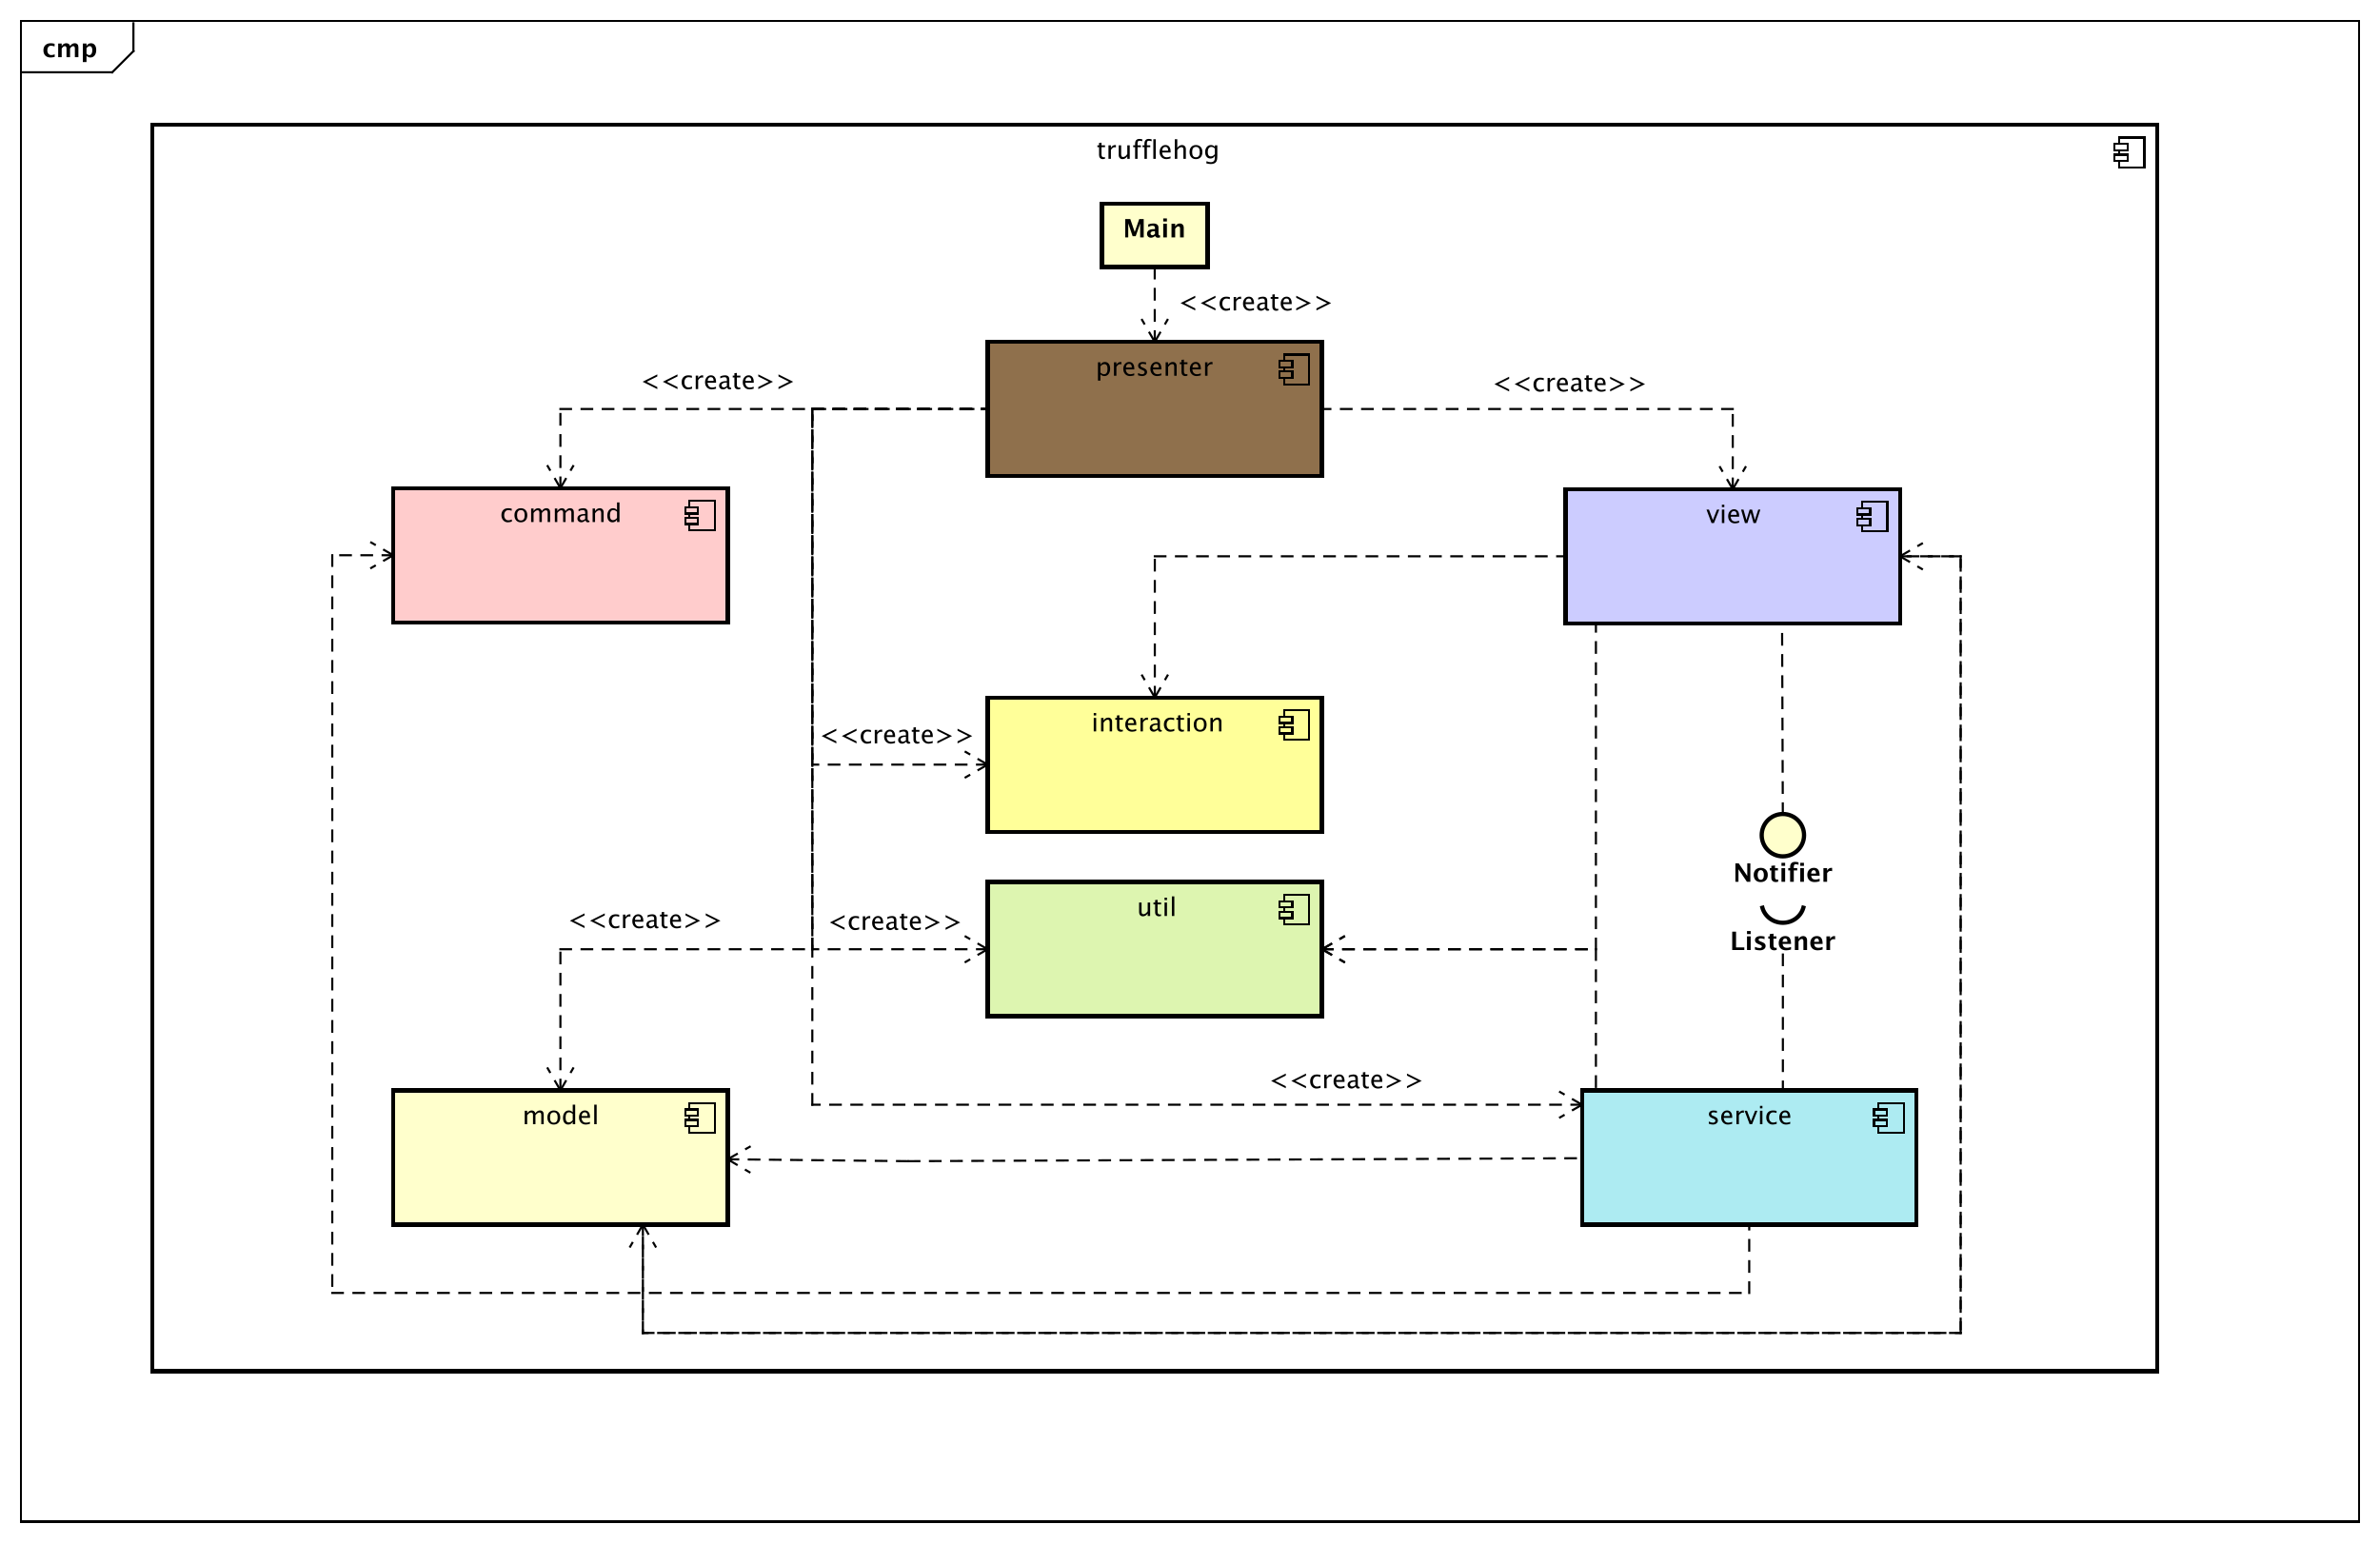 <?xml version="1.0" encoding="UTF-8" standalone="no"?>
<svg
   xmlns:dc="http://purl.org/dc/elements/1.1/"
   xmlns:cc="http://creativecommons.org/ns#"
   xmlns:rdf="http://www.w3.org/1999/02/22-rdf-syntax-ns#"
   xmlns:svg="http://www.w3.org/2000/svg"
   xmlns="http://www.w3.org/2000/svg"
   xmlns:sodipodi="http://sodipodi.sourceforge.net/DTD/sodipodi-0.dtd"
   xmlns:inkscape="http://www.inkscape.org/namespaces/inkscape"
   style="fill-opacity:1; color-rendering:auto; color-interpolation:auto; text-rendering:auto; stroke:black; stroke-linecap:square; stroke-miterlimit:10; shape-rendering:auto; stroke-opacity:1; fill:black; stroke-dasharray:none; font-weight:normal; stroke-width:1; font-family:'Dialog'; font-style:normal; stroke-linejoin:miter; font-size:12; stroke-dashoffset:0; image-rendering:auto;"
   width="1498"
   height="972"
   id="svg3893"
   version="1.1"
   inkscape:version="0.91 r13725"
   sodipodi:docname="trufflehog-component.svg">
  <rect width="100%" height="100%" fill="#333333" stroke="none"/>
  <sodipodi:namedview
     pagecolor="#ffffff"
     bordercolor="#666666"
     borderopacity="1"
     objecttolerance="10"
     gridtolerance="10"
     guidetolerance="10"
     inkscape:pageopacity="0"
     inkscape:pageshadow="2"
     inkscape:window-width="1280"
     inkscape:window-height="711"
     id="namedview4364"
     showgrid="false"
     inkscape:zoom="0.52366255"
     inkscape:cx="749"
     inkscape:cy="486"
     inkscape:window-x="0"
     inkscape:window-y="1"
     inkscape:window-maximized="1"
     inkscape:current-layer="g3896" />
  <!--Generated by the Batik Graphics2D SVG Generator-->
  <defs
     id="genericDefs" />
  <g
     id="g3896">
    <defs
       id="defs1">
      <clipPath
         clipPathUnits="userSpaceOnUse"
         id="clipPath1">
        <path
           d="M0 0 L1498 0 L1498 972 L0 972 L0 0 Z"
           id="path3900" />
      </clipPath>
      <clipPath
         clipPathUnits="userSpaceOnUse"
         id="clipPath2">
        <path
           d="M0 0 L1123.5 0 L1123.5 729 L0 729 L0 0 Z"
           id="path3903" />
      </clipPath>
      <clipPath
         clipPathUnits="userSpaceOnUse"
         id="clipPath3">
        <path
           d="M-20 -27 L1103.5 -27 L1103.5 702 L-20 702 L-20 -27 Z"
           id="path3906" />
      </clipPath>
      <clipPath
         clipPathUnits="userSpaceOnUse"
         id="clipPath4">
        <path
           d="M-517.75 -75 L605.75 -75 L605.75 654 L-517.75 654 L-517.75 -75 Z"
           id="path3909" />
      </clipPath>
      <clipPath
         clipPathUnits="userSpaceOnUse"
         id="clipPath5">
        <path
           d="M-530.222 -112.111 L593.278 -112.111 L593.278 616.889 L-530.222 616.889 L-530.222 -112.111 Z"
           id="path3912" />
      </clipPath>
      <clipPath
         clipPathUnits="userSpaceOnUse"
         id="clipPath6">
        <path
           d="M-816.833 -448.611 L306.667 -448.611 L306.667 280.389 L-816.833 280.389 L-816.833 -448.611 Z"
           id="path3915" />
      </clipPath>
      <clipPath
         clipPathUnits="userSpaceOnUse"
         id="clipPath7">
        <path
           d="M-818.333 -416.389 L305.167 -416.389 L305.167 312.611 L-818.333 312.611 L-818.333 -416.389 Z"
           id="path3918" />
      </clipPath>
      <clipPath
         clipPathUnits="userSpaceOnUse"
         id="clipPath8">
        <path
           d="M-236.111 -246.5 L887.389 -246.5 L887.389 482.5 L-236.111 482.5 L-236.111 -246.5 Z"
           id="path3921" />
      </clipPath>
      <clipPath
         clipPathUnits="userSpaceOnUse"
         id="clipPath9">
        <path
           d="M-515.278 -345.377 L608.222 -345.377 L608.222 383.623 L-515.278 383.623 L-515.278 -345.377 Z"
           id="path3924" />
      </clipPath>
      <clipPath
         clipPathUnits="userSpaceOnUse"
         id="clipPath10">
        <path
           d="M-536.778 -432.555 L586.722 -432.555 L586.722 296.445 L-536.778 296.445 L-536.778 -432.555 Z"
           id="path3927" />
      </clipPath>
      <clipPath
         clipPathUnits="userSpaceOnUse"
         id="clipPath11">
        <path
           d="M-805.944 -530.889 L317.555 -530.889 L317.555 198.111 L-805.944 198.111 L-805.944 -530.889 Z"
           id="path3930" />
      </clipPath>
      <clipPath
         clipPathUnits="userSpaceOnUse"
         id="clipPath12">
        <path
           d="M-805.667 -247 L317.833 -247 L317.833 482 L-805.667 482 L-805.667 -247 Z"
           id="path3933" />
      </clipPath>
      <clipPath
         clipPathUnits="userSpaceOnUse"
         id="clipPath13">
        <path
           d="M-517.278 -177.444 L606.222 -177.444 L606.222 551.556 L-517.278 551.556 L-517.278 -177.444 Z"
           id="path3936" />
      </clipPath>
      <clipPath
         clipPathUnits="userSpaceOnUse"
         id="clipPath14">
        <path
           d="M-246.611 -530.889 L876.889 -530.889 L876.889 198.111 L-246.611 198.111 L-246.611 -530.889 Z"
           id="path3939" />
      </clipPath>
      <clipPath
         clipPathUnits="userSpaceOnUse"
         id="clipPath15">
        <path
           d="M-302.125 -183.739 L821.375 -183.739 L821.375 545.261 L-302.125 545.261 L-302.125 -183.739 Z"
           id="path3942" />
      </clipPath>
      <clipPath
         clipPathUnits="userSpaceOnUse"
         id="clipPath16">
        <path
           d="M-704.347 -184.85 L419.153 -184.85 L419.153 544.15 L-704.347 544.15 L-704.347 -184.85 Z"
           id="path3945" />
      </clipPath>
      <clipPath
         clipPathUnits="userSpaceOnUse"
         id="clipPath17">
        <path
           d="M-386.667 -351.039 L736.833 -351.039 L736.833 377.961 L-386.667 377.961 L-386.667 -351.039 Z"
           id="path3948" />
      </clipPath>
      <clipPath
         clipPathUnits="userSpaceOnUse"
         id="clipPath18">
        <path
           d="M-390.555 -439.072 L732.944 -439.072 L732.944 289.928 L-390.555 289.928 L-390.555 -439.072 Z"
           id="path3951" />
      </clipPath>
      <clipPath
         clipPathUnits="userSpaceOnUse"
         id="clipPath19">
        <path
           d="M-267.778 -438.253 L855.722 -438.253 L855.722 290.747 L-267.778 290.747 L-267.778 -438.253 Z"
           id="path3954" />
      </clipPath>
      <clipPath
         clipPathUnits="userSpaceOnUse"
         id="clipPath20">
        <path
           d="M-598.889 -513.892 L524.611 -513.892 L524.611 215.108 L-598.889 215.108 L-598.889 -513.892 Z"
           id="path3957" />
      </clipPath>
      <clipPath
         clipPathUnits="userSpaceOnUse"
         id="clipPath21">
        <path
           d="M-556.133 -146.6 L567.367 -146.6 L567.367 582.4 L-556.133 582.4 L-556.133 -146.6 Z"
           id="path3960" />
      </clipPath>
    </defs>
    <g
       style="fill:white; stroke:white;"
       id="g3962">
      <rect
         x="0"
         y="0"
         width="1498"
         style="clip-path:url(#clipPath1); stroke:none;"
         height="972"
         id="rect3964"
         clip-path="url(#clipPath1)" />
    </g>
    <g
       style="text-rendering:geometricPrecision; shape-rendering:crispEdges;"
       transform="scale(1.333,1.333)"
       id="g3966">
      <rect
         x="10"
         y="10"
         width="1104"
         style="fill:none; clip-path:url(#clipPath2);"
         height="708.5"
         id="rect3968"
         clip-path="url(#clipPath2)" />
      <line
         x1="63"
         x2="63"
         y1="11"
         style="clip-path:url(#clipPath2); fill:none; text-rendering:optimizeLegibility; shape-rendering:auto;"
         y2="24.133"
         id="line3970"
         clip-path="url(#clipPath2)" />
      <line
         x1="63"
         x2="53"
         y1="24.133"
         style="clip-path:url(#clipPath2); fill:none; text-rendering:optimizeLegibility; shape-rendering:auto;"
         y2="34.133"
         id="line3972"
         clip-path="url(#clipPath2)" />
      <line
         x1="53"
         x2="10"
         y1="34.133"
         style="clip-path:url(#clipPath2); fill:none; text-rendering:optimizeLegibility; shape-rendering:auto;"
         y2="34.133"
         id="line3974"
         clip-path="url(#clipPath2)" />
    </g>
    <g
       style="text-rendering:optimizeLegibility; font-weight:bold; font-family:sans-serif;"
       transform="matrix(1.333,0,0,1.333,0,0) translate(20,27)"
       id="g3976">
      <path
         d="M5.83 -0.141 Q4.752 0.146 3.832 0.146 Q2.291 0.146 1.397 -0.759 Q0.504 -1.664 0.504 -3.223 Q0.504 -4.799 1.424 -5.689 Q2.344 -6.58 3.967 -6.58 Q4.752 -6.58 5.777 -6.328 L5.777 -5.074 Q4.711 -5.42 4.072 -5.42 Q3.293 -5.42 2.818 -4.822 Q2.344 -4.225 2.344 -3.234 Q2.344 -2.221 2.856 -1.611 Q3.369 -1.002 4.225 -1.002 Q5.004 -1.002 5.83 -1.342 ZM7.471 0 L7.471 -6.434 L9.135 -6.434 L9.135 -5.221 Q9.896 -6.58 11.303 -6.58 Q12.029 -6.58 12.498 -6.223 Q12.967 -5.865 13.072 -5.221 Q13.975 -6.58 15.252 -6.58 Q17.016 -6.58 17.016 -4.635 L17.016 0 L15.352 0 L15.352 -4.066 Q15.352 -5.209 14.59 -5.209 Q13.81 -5.209 13.072 -4.084 L13.072 0 L11.408 0 L11.408 -4.066 Q11.408 -5.215 10.641 -5.215 Q9.873 -5.215 9.135 -4.084 L9.135 0 ZM19.107 2.314 L19.107 -6.434 L20.842 -6.434 L20.842 -5.221 Q21.51 -6.58 22.945 -6.58 Q24.105 -6.58 24.77 -5.731 Q25.436 -4.881 25.436 -3.393 Q25.436 -1.775 24.686 -0.815 Q23.936 0.146 22.676 0.146 Q21.662 0.146 20.842 -0.65 L20.842 2.314 ZM20.842 -1.682 Q21.475 -0.979 22.189 -0.979 Q22.828 -0.979 23.209 -1.597 Q23.59 -2.215 23.59 -3.246 Q23.59 -5.221 22.318 -5.221 Q21.551 -5.221 20.842 -4.231 Z"
         style="stroke:none; clip-path:url(#clipPath3);"
         id="path3978"
         clip-path="url(#clipPath3)" />
    </g>
    <g
       transform="matrix(1.333,0,0,1.333,0,0)"
       style="fill:white; text-rendering:geometricPrecision; font-family:sans-serif; shape-rendering:crispEdges; stroke:white; font-weight:bold; stroke-width:2;"
       id="g3980">
      <rect
         x="72"
         y="59"
         width="946.5"
         style="clip-path:url(#clipPath2); stroke:none;"
         height="588.5"
         id="rect3982"
         clip-path="url(#clipPath2)" />
      <rect
         x="72"
         y="59"
         width="946.5"
         style="clip-path:url(#clipPath2); fill:none; stroke:black;"
         height="588.5"
         id="rect3984"
         clip-path="url(#clipPath2)" />
      <rect
         x="1000.5"
         y="65"
         width="12"
         style="clip-path:url(#clipPath2); stroke:none; stroke-width:1;"
         height="14"
         id="rect3986"
         clip-path="url(#clipPath2)" />
      <rect
         x="1000.5"
         y="65"
         width="12"
         style="clip-path:url(#clipPath2); fill:none; stroke:black; stroke-width:1;"
         height="14"
         id="rect3988"
         clip-path="url(#clipPath2)" />
      <rect
         x="998.5"
         y="73"
         width="6"
         style="clip-path:url(#clipPath2); stroke:none; stroke-width:1;"
         height="3"
         id="rect3990"
         clip-path="url(#clipPath2)" />
      <rect
         x="998.5"
         y="73"
         width="6"
         style="clip-path:url(#clipPath2); fill:none; stroke:black; stroke-width:1;"
         height="3"
         id="rect3992"
         clip-path="url(#clipPath2)" />
      <rect
         x="998.5"
         y="68"
         width="6"
         style="clip-path:url(#clipPath2); stroke:none; stroke-width:1;"
         height="3"
         id="rect3994"
         clip-path="url(#clipPath2)" />
      <rect
         x="998.5"
         y="68"
         width="6"
         style="clip-path:url(#clipPath2); fill:none; stroke:black; stroke-width:1;"
         height="3"
         id="rect3996"
         clip-path="url(#clipPath2)" />
    </g>
    <g
       style="font-family:sans-serif; text-rendering:optimizeLegibility;"
       transform="matrix(1.333,0,0,1.333,0,0) translate(517.75,75)"
       id="g3998">
      <path
         d="M3.064 0.146 Q2.186 0.146 1.693 -0.357 Q1.201 -0.861 1.201 -1.758 L1.201 -5.496 L0.404 -5.496 L0.404 -6.363 L1.201 -6.363 L1.201 -7.518 L2.356 -7.629 L2.356 -6.363 L4.019 -6.363 L4.019 -5.496 L2.356 -5.496 L2.356 -1.969 Q2.356 -0.721 3.434 -0.721 Q3.662 -0.721 3.99 -0.797 L3.99 0 Q3.457 0.146 3.064 0.146 ZM5.643 0 L5.643 -6.363 L6.797 -6.363 L6.797 -5.168 Q7.482 -6.504 8.789 -6.504 Q8.965 -6.504 9.158 -6.475 L9.158 -5.396 Q8.859 -5.496 8.631 -5.496 Q7.535 -5.496 6.797 -4.195 L6.797 0 ZM14.531 0 L14.531 -1.195 Q13.611 0.146 12.299 0.146 Q11.467 0.146 10.975 -0.378 Q10.482 -0.902 10.482 -1.793 L10.482 -6.363 L11.637 -6.363 L11.637 -2.168 Q11.637 -1.453 11.845 -1.151 Q12.053 -0.85 12.539 -0.85 Q13.594 -0.85 14.531 -2.238 L14.531 -6.363 L15.685 -6.363 L15.685 0 ZM19.377 -5.496 L19.377 0 L18.217 0 L18.217 -5.496 L17.314 -5.496 L17.314 -6.363 L18.217 -6.363 L18.217 -7.125 Q18.217 -9.398 20.291 -9.398 Q20.871 -9.398 21.609 -9.205 L21.609 -8.291 Q20.83 -8.531 20.361 -8.531 Q19.793 -8.531 19.585 -8.259 Q19.377 -7.986 19.377 -7.248 L19.377 -6.363 L20.965 -6.363 L20.965 -5.496 ZM23.789 -5.496 L23.789 0 L22.629 0 L22.629 -5.496 L21.727 -5.496 L21.727 -6.363 L22.629 -6.363 L22.629 -7.125 Q22.629 -9.398 24.703 -9.398 Q25.283 -9.398 26.021 -9.205 L26.021 -8.291 Q25.242 -8.531 24.773 -8.531 Q24.205 -8.531 23.997 -8.259 Q23.789 -7.986 23.789 -7.248 L23.789 -6.363 L25.377 -6.363 L25.377 -5.496 ZM26.824 0 L26.824 -9.252 L27.979 -9.252 L27.979 0 ZM34.957 -0.205 Q33.797 0.146 32.971 0.146 Q31.564 0.146 30.677 -0.788 Q29.789 -1.723 29.789 -3.211 Q29.789 -4.658 30.571 -5.584 Q31.354 -6.51 32.572 -6.51 Q33.727 -6.51 34.356 -5.689 Q34.986 -4.869 34.986 -3.357 L34.98 -3 L30.967 -3 Q31.219 -0.732 33.188 -0.732 Q33.908 -0.732 34.957 -1.119 ZM31.02 -3.867 L33.826 -3.867 Q33.826 -5.643 32.502 -5.643 Q31.172 -5.643 31.02 -3.867 ZM36.978 0 L36.978 -9.252 L38.133 -9.252 L38.133 -5.168 Q39.047 -6.504 40.371 -6.504 Q41.197 -6.504 41.69 -5.979 Q42.182 -5.455 42.182 -4.57 L42.182 0 L41.027 0 L41.027 -4.195 Q41.027 -4.904 40.819 -5.206 Q40.611 -5.508 40.131 -5.508 Q39.07 -5.508 38.133 -4.119 L38.133 0 ZM46.916 0.146 Q45.551 0.146 44.736 -0.759 Q43.922 -1.664 43.922 -3.182 Q43.922 -4.717 44.739 -5.61 Q45.557 -6.504 46.957 -6.504 Q48.357 -6.504 49.175 -5.61 Q49.992 -4.717 49.992 -3.193 Q49.992 -1.635 49.172 -0.744 Q48.352 0.146 46.916 0.146 ZM46.934 -0.721 Q48.768 -0.721 48.768 -3.193 Q48.768 -5.637 46.957 -5.637 Q45.152 -5.637 45.152 -3.182 Q45.152 -0.721 46.934 -0.721 ZM51.82 2.115 L51.955 1.113 Q52.957 1.588 53.93 1.588 Q55.881 1.588 55.881 -0.48 L55.881 -1.482 Q55.242 -0.146 53.783 -0.146 Q52.641 -0.146 51.967 -0.979 Q51.293 -1.81 51.293 -3.223 Q51.293 -4.676 52.06 -5.59 Q52.828 -6.504 54.047 -6.504 Q55.113 -6.504 55.881 -5.637 L55.881 -6.363 L57.041 -6.363 L57.041 -1.734 Q57.041 -0.24 56.886 0.477 Q56.73 1.195 56.303 1.652 Q55.547 2.455 53.953 2.455 Q52.84 2.455 51.82 2.115 ZM55.881 -2.203 L55.881 -4.846 Q55.119 -5.637 54.223 -5.637 Q53.426 -5.637 52.975 -4.998 Q52.523 -4.359 52.523 -3.246 Q52.523 -1.154 53.994 -1.154 Q54.996 -1.154 55.881 -2.203 Z"
         style="stroke:none; clip-path:url(#clipPath4);"
         id="path4000"
         clip-path="url(#clipPath4)" />
    </g>
    <g
       transform="matrix(1.333,0,0,1.333,0,0)"
       style="fill:rgb(255,255,204); text-rendering:geometricPrecision; font-family:sans-serif; shape-rendering:crispEdges; stroke:rgb(255,255,204); stroke-width:2;"
       id="g4002">
      <rect
         x="520.222"
         y="96.111"
         width="50"
         style="clip-path:url(#clipPath2); stroke:none;"
         height="30"
         id="rect4004"
         clip-path="url(#clipPath2)" />
      <rect
         x="520.222"
         y="96.111"
         width="50"
         style="clip-path:url(#clipPath2); fill:none; stroke:black;"
         height="30"
         id="rect4006"
         clip-path="url(#clipPath2)" />
    </g>
    <g
       style="text-rendering:optimizeLegibility; stroke-width:2; font-weight:bold; font-family:sans-serif;"
       transform="matrix(1.333,0,0,1.333,0,0) translate(530.222,112.111)"
       id="g4008">
      <path
         d="M1.084 0 L1.084 -8.672 L3.475 -8.672 L5.561 -2.572 L7.711 -8.672 L9.809 -8.672 L9.809 0 L8.145 0 L8.145 -6.545 L6.029 -0.58 L4.576 -0.58 L2.502 -6.633 L2.502 0 ZM15.129 -0.691 Q14.262 0.146 13.271 0.146 Q12.428 0.146 11.9 -0.369 Q11.373 -0.885 11.373 -1.705 Q11.373 -2.772 12.226 -3.349 Q13.078 -3.926 14.666 -3.926 L15.129 -3.926 L15.129 -4.512 Q15.129 -5.514 13.986 -5.514 Q12.973 -5.514 11.935 -4.939 L11.935 -6.135 Q13.113 -6.58 14.268 -6.58 Q16.793 -6.58 16.793 -4.57 L16.793 -1.723 Q16.793 -0.967 17.279 -0.967 Q17.367 -0.967 17.508 -0.99 L17.549 -0.018 Q16.998 0.146 16.576 0.146 Q15.51 0.146 15.205 -0.691 ZM15.129 -1.623 L15.129 -2.93 L14.719 -2.93 Q13.037 -2.93 13.037 -1.875 Q13.037 -1.518 13.28 -1.274 Q13.523 -1.031 13.881 -1.031 Q14.49 -1.031 15.129 -1.623 ZM19.031 0 L19.031 -6.434 L20.766 -6.434 L20.766 0 ZM19.031 -7.518 L19.031 -8.965 L20.766 -8.965 L20.766 -7.518 ZM22.934 0 L22.934 -6.434 L24.668 -6.434 L24.668 -5.221 Q25.518 -6.58 26.859 -6.58 Q27.721 -6.58 28.219 -6.035 Q28.717 -5.49 28.717 -4.547 L28.717 0 L26.982 0 L26.982 -4.119 Q26.982 -5.215 26.256 -5.215 Q25.43 -5.215 24.668 -4.049 L24.668 0 Z"
         style="stroke:none; clip-path:url(#clipPath5);"
         id="path4010"
         clip-path="url(#clipPath5)" />
    </g>
    <g
       style="text-rendering:optimizeLegibility; stroke-width:2; font-weight:bold; font-family:sans-serif;"
       transform="matrix(1.333,0,0,1.333,0,0)"
       id="g4012">
      <path
         d="M832.174 428.654 A10 9.566 0 0 0 851.493 428.654"
         style="fill:none; clip-path:url(#clipPath2);"
         id="path4014"
         clip-path="url(#clipPath2)" />
    </g>
    <g
       style="text-rendering:optimizeLegibility; stroke-width:2; font-weight:bold; font-family:sans-serif;"
       transform="matrix(1.333,0,0,1.333,0,0) translate(816.833,448.611)"
       id="g4016">
      <path
         d="M1.084 0 L1.084 -8.672 L2.889 -8.672 L2.889 -1.23 L6.797 -1.23 L6.797 0 ZM8.062 0 L8.062 -6.434 L9.797 -6.434 L9.797 0 ZM8.062 -7.518 L8.062 -8.965 L9.797 -8.965 L9.797 -7.518 ZM11.795 -0.205 L11.795 -1.477 Q13.084 -0.938 13.998 -0.938 Q15.065 -0.938 15.065 -1.664 Q15.065 -2.133 14.185 -2.484 L13.6 -2.719 Q12.645 -3.106 12.234 -3.551 Q11.824 -3.996 11.824 -4.652 Q11.824 -5.566 12.521 -6.073 Q13.219 -6.58 14.473 -6.58 Q15.258 -6.58 16.342 -6.352 L16.342 -5.133 Q15.299 -5.496 14.613 -5.496 Q13.535 -5.496 13.535 -4.828 Q13.535 -4.389 14.332 -4.084 L14.836 -3.891 Q15.967 -3.463 16.409 -3.023 Q16.852 -2.584 16.852 -1.893 Q16.852 -0.984 16.099 -0.419 Q15.346 0.146 14.139 0.146 Q12.979 0.146 11.795 -0.205 ZM22.066 -0.035 Q21.445 0.146 21.088 0.146 Q18.832 0.146 18.832 -1.963 L18.832 -5.35 L18.111 -5.35 L18.111 -6.434 L18.832 -6.434 L18.832 -7.518 L20.566 -7.717 L20.566 -6.434 L21.943 -6.434 L21.943 -5.35 L20.566 -5.35 L20.566 -2.191 Q20.566 -1.008 21.533 -1.008 Q21.756 -1.008 22.066 -1.09 ZM28.852 -0.217 Q27.615 0.146 26.508 0.146 Q24.896 0.146 23.965 -0.768 Q23.033 -1.682 23.033 -3.264 Q23.033 -4.758 23.886 -5.669 Q24.738 -6.58 26.139 -6.58 Q27.551 -6.58 28.201 -5.689 Q28.852 -4.799 28.852 -2.871 L24.861 -2.871 Q25.037 -1.031 26.883 -1.031 Q27.756 -1.031 28.852 -1.435 ZM24.838 -3.85 L27.146 -3.85 Q27.146 -5.496 26.086 -5.496 Q25.008 -5.496 24.838 -3.85 ZM30.645 0 L30.645 -6.434 L32.379 -6.434 L32.379 -5.221 Q33.228 -6.58 34.57 -6.58 Q35.432 -6.58 35.93 -6.035 Q36.428 -5.49 36.428 -4.547 L36.428 0 L34.693 0 L34.693 -4.119 Q34.693 -5.215 33.967 -5.215 Q33.141 -5.215 32.379 -4.049 L32.379 0 ZM43.764 -0.217 Q42.527 0.146 41.42 0.146 Q39.809 0.146 38.877 -0.768 Q37.945 -1.682 37.945 -3.264 Q37.945 -4.758 38.798 -5.669 Q39.65 -6.58 41.051 -6.58 Q42.463 -6.58 43.113 -5.689 Q43.764 -4.799 43.764 -2.871 L39.773 -2.871 Q39.949 -1.031 41.795 -1.031 Q42.668 -1.031 43.764 -1.435 ZM39.75 -3.85 L42.059 -3.85 Q42.059 -5.496 40.998 -5.496 Q39.92 -5.496 39.75 -3.85 ZM45.557 0 L45.557 -6.434 L47.291 -6.434 L47.291 -5.221 Q47.965 -6.58 49.342 -6.58 Q49.506 -6.58 49.664 -6.545 L49.664 -4.998 Q49.295 -5.133 48.978 -5.133 Q47.941 -5.133 47.291 -4.084 L47.291 0 Z"
         style="stroke:none; clip-path:url(#clipPath6);"
         id="path4018"
         clip-path="url(#clipPath6)" />
    </g>
    <g
       transform="matrix(1.333,0,0,1.333,0,0)"
       style="fill:rgb(255,255,204); text-rendering:optimizeLegibility; font-family:sans-serif; stroke:rgb(255,255,204); font-weight:bold; stroke-width:2;"
       id="g4020">
      <circle
         r="10"
         style="clip-path:url(#clipPath2); stroke:none;"
         cx="841.833"
         cy="394.389"
         id="circle4022"
         clip-path="url(#clipPath2)" />
      <circle
         style="fill:none; clip-path:url(#clipPath2); stroke:black;"
         r="10"
         cx="841.833"
         cy="394.389"
         id="circle4024"
         clip-path="url(#clipPath2)" />
    </g>
    <g
       style="text-rendering:optimizeLegibility; stroke-width:2; font-weight:bold; font-family:sans-serif;"
       transform="matrix(1.333,0,0,1.333,0,0) translate(818.333,416.389)"
       id="g4026">
      <path
         d="M1.084 0 L1.084 -8.672 L2.672 -8.672 L6.691 -2.748 L6.691 -8.672 L8.139 -8.672 L8.139 0 L6.521 0 L2.531 -5.924 L2.531 0 ZM13.008 0.146 Q11.502 0.146 10.614 -0.765 Q9.727 -1.676 9.727 -3.217 Q9.727 -4.775 10.62 -5.678 Q11.514 -6.58 13.049 -6.58 Q14.59 -6.58 15.483 -5.678 Q16.377 -4.775 16.377 -3.228 Q16.377 -1.647 15.48 -0.75 Q14.584 0.146 13.008 0.146 ZM13.037 -0.938 Q14.531 -0.938 14.531 -3.228 Q14.531 -4.277 14.136 -4.887 Q13.74 -5.496 13.049 -5.496 Q12.363 -5.496 11.968 -4.887 Q11.572 -4.277 11.572 -3.217 Q11.572 -2.168 11.965 -1.553 Q12.357 -0.938 13.037 -0.938 ZM21.287 -0.035 Q20.666 0.146 20.309 0.146 Q18.053 0.146 18.053 -1.963 L18.053 -5.35 L17.332 -5.35 L17.332 -6.434 L18.053 -6.434 L18.053 -7.518 L19.787 -7.717 L19.787 -6.434 L21.164 -6.434 L21.164 -5.35 L19.787 -5.35 L19.787 -2.191 Q19.787 -1.008 20.754 -1.008 Q20.977 -1.008 21.287 -1.09 ZM22.834 0 L22.834 -6.434 L24.568 -6.434 L24.568 0 ZM22.834 -7.518 L22.834 -8.965 L24.568 -8.965 L24.568 -7.518 ZM26.918 0 L26.918 -5.35 L26.033 -5.35 L26.033 -6.434 L26.918 -6.434 L26.918 -6.896 Q26.918 -9.398 29.291 -9.398 Q30.059 -9.398 30.873 -9.176 L30.873 -8.004 Q30.135 -8.315 29.549 -8.315 Q28.652 -8.315 28.652 -6.961 L28.652 -6.434 L30.281 -6.434 L30.281 -5.35 L28.652 -5.35 L28.652 0 ZM31.711 0 L31.711 -6.434 L33.445 -6.434 L33.445 0 ZM31.711 -7.518 L31.711 -8.965 L33.445 -8.965 L33.445 -7.518 ZM40.852 -0.217 Q39.615 0.146 38.508 0.146 Q36.897 0.146 35.965 -0.768 Q35.033 -1.682 35.033 -3.264 Q35.033 -4.758 35.886 -5.669 Q36.738 -6.58 38.139 -6.58 Q39.551 -6.58 40.201 -5.689 Q40.852 -4.799 40.852 -2.871 L36.861 -2.871 Q37.037 -1.031 38.883 -1.031 Q39.756 -1.031 40.852 -1.435 ZM36.838 -3.85 L39.147 -3.85 Q39.147 -5.496 38.086 -5.496 Q37.008 -5.496 36.838 -3.85 ZM42.645 0 L42.645 -6.434 L44.379 -6.434 L44.379 -5.221 Q45.053 -6.58 46.43 -6.58 Q46.594 -6.58 46.752 -6.545 L46.752 -4.998 Q46.383 -5.133 46.066 -5.133 Q45.029 -5.133 44.379 -4.084 L44.379 0 Z"
         style="stroke:none; clip-path:url(#clipPath7);"
         id="path4028"
         clip-path="url(#clipPath7)" />
    </g>
    <g
       transform="matrix(1.333,0,0,1.333,0,0)"
       style="fill:rgb(255,204,204); text-rendering:geometricPrecision; font-family:sans-serif; shape-rendering:crispEdges; stroke:rgb(255,204,204); font-weight:bold; stroke-width:2;"
       id="g4030">
      <rect
         x="185.667"
         y="230.5"
         width="157.889"
         style="clip-path:url(#clipPath2); stroke:none;"
         height="63.389"
         id="rect4032"
         clip-path="url(#clipPath2)" />
      <rect
         x="185.667"
         y="230.5"
         width="157.889"
         style="clip-path:url(#clipPath2); fill:none; stroke:black;"
         height="63.389"
         id="rect4034"
         clip-path="url(#clipPath2)" />
      <rect
         x="325.556"
         y="236.5"
         width="12"
         style="clip-path:url(#clipPath2); stroke:none; stroke-width:1;"
         height="14"
         id="rect4036"
         clip-path="url(#clipPath2)" />
      <rect
         x="325.556"
         y="236.5"
         width="12"
         style="clip-path:url(#clipPath2); fill:none; stroke:black; stroke-width:1;"
         height="14"
         id="rect4038"
         clip-path="url(#clipPath2)" />
      <rect
         x="323.556"
         y="244.5"
         width="6"
         style="clip-path:url(#clipPath2); stroke:none; stroke-width:1;"
         height="3"
         id="rect4040"
         clip-path="url(#clipPath2)" />
      <rect
         x="323.556"
         y="244.5"
         width="6"
         style="clip-path:url(#clipPath2); fill:none; stroke:black; stroke-width:1;"
         height="3"
         id="rect4042"
         clip-path="url(#clipPath2)" />
      <rect
         x="323.556"
         y="239.5"
         width="6"
         style="clip-path:url(#clipPath2); stroke:none; stroke-width:1;"
         height="3"
         id="rect4044"
         clip-path="url(#clipPath2)" />
      <rect
         x="323.556"
         y="239.5"
         width="6"
         style="clip-path:url(#clipPath2); fill:none; stroke:black; stroke-width:1;"
         height="3"
         id="rect4046"
         clip-path="url(#clipPath2)" />
    </g>
    <g
       style="font-family:sans-serif; text-rendering:optimizeLegibility;"
       transform="matrix(1.333,0,0,1.333,0,0) translate(236.111,246.5)"
       id="g4048">
      <path
         d="M3.639 0.146 Q2.35 0.146 1.5 -0.809 Q0.65 -1.764 0.65 -3.217 Q0.65 -4.769 1.491 -5.637 Q2.332 -6.504 3.838 -6.504 Q4.582 -6.504 5.502 -6.299 L5.502 -5.332 Q4.523 -5.619 3.908 -5.619 Q3.023 -5.619 2.487 -4.954 Q1.951 -4.289 1.951 -3.182 Q1.951 -2.109 2.502 -1.447 Q3.053 -0.785 3.943 -0.785 Q4.734 -0.785 5.572 -1.19 L5.572 -0.193 Q4.453 0.146 3.639 0.146 ZM9.791 0.146 Q8.426 0.146 7.611 -0.759 Q6.797 -1.664 6.797 -3.182 Q6.797 -4.717 7.614 -5.61 Q8.432 -6.504 9.832 -6.504 Q11.232 -6.504 12.05 -5.61 Q12.867 -4.717 12.867 -3.193 Q12.867 -1.635 12.047 -0.744 Q11.227 0.146 9.791 0.146 ZM9.809 -0.721 Q11.643 -0.721 11.643 -3.193 Q11.643 -5.637 9.832 -5.637 Q8.027 -5.637 8.027 -3.182 Q8.027 -0.721 9.809 -0.721 ZM14.672 0 L14.672 -6.363 L15.826 -6.363 L15.826 -5.168 Q16.67 -6.504 17.994 -6.504 Q19.271 -6.504 19.734 -5.168 Q20.555 -6.51 21.867 -6.51 Q22.711 -6.51 23.174 -6.015 Q23.637 -5.519 23.637 -4.629 L23.637 0 L22.477 0 L22.477 -4.447 Q22.477 -5.537 21.615 -5.537 Q20.719 -5.537 19.734 -4.266 L19.734 0 L18.574 0 L18.574 -4.447 Q18.574 -5.543 17.695 -5.543 Q16.822 -5.543 15.826 -4.266 L15.826 0 ZM25.875 0 L25.875 -6.363 L27.029 -6.363 L27.029 -5.168 Q27.873 -6.504 29.197 -6.504 Q30.475 -6.504 30.938 -5.168 Q31.758 -6.51 33.07 -6.51 Q33.914 -6.51 34.377 -6.015 Q34.84 -5.519 34.84 -4.629 L34.84 0 L33.68 0 L33.68 -4.447 Q33.68 -5.537 32.818 -5.537 Q31.922 -5.537 30.938 -4.266 L30.938 0 L29.777 0 L29.777 -4.447 Q29.777 -5.543 28.898 -5.543 Q28.025 -5.543 27.029 -4.266 L27.029 0 ZM40.359 -0.809 Q39.322 0.146 38.361 0.146 Q37.57 0.146 37.049 -0.349 Q36.527 -0.844 36.527 -1.6 Q36.527 -2.643 37.403 -3.202 Q38.279 -3.762 39.914 -3.762 L40.19 -3.762 L40.19 -4.529 Q40.19 -5.637 39.053 -5.637 Q38.139 -5.637 37.078 -5.074 L37.078 -6.029 Q38.244 -6.504 39.264 -6.504 Q40.33 -6.504 40.837 -6.023 Q41.344 -5.543 41.344 -4.529 L41.344 -1.647 Q41.344 -0.656 41.953 -0.656 Q42.029 -0.656 42.176 -0.68 L42.258 -0.041 Q41.865 0.146 41.391 0.146 Q40.582 0.146 40.359 -0.809 ZM40.19 -1.435 L40.19 -3.082 L39.803 -3.094 Q38.853 -3.094 38.268 -2.733 Q37.682 -2.373 37.682 -1.787 Q37.682 -1.371 37.975 -1.084 Q38.268 -0.797 38.69 -0.797 Q39.41 -0.797 40.19 -1.435 ZM43.705 0 L43.705 -6.363 L44.859 -6.363 L44.859 -5.168 Q45.773 -6.504 47.098 -6.504 Q47.924 -6.504 48.416 -5.979 Q48.908 -5.455 48.908 -4.57 L48.908 0 L47.754 0 L47.754 -4.195 Q47.754 -4.904 47.546 -5.206 Q47.338 -5.508 46.857 -5.508 Q45.797 -5.508 44.859 -4.119 L44.859 0 ZM55.236 0 L55.236 -1.195 Q54.533 0.146 53.115 0.146 Q51.967 0.146 51.308 -0.691 Q50.648 -1.529 50.648 -2.982 Q50.648 -4.57 51.395 -5.537 Q52.143 -6.504 53.361 -6.504 Q54.492 -6.504 55.236 -5.637 L55.236 -9.252 L56.397 -9.252 L56.397 0 ZM55.236 -4.846 Q54.34 -5.637 53.537 -5.637 Q51.879 -5.637 51.879 -3.1 Q51.879 -0.867 53.355 -0.867 Q54.316 -0.867 55.236 -1.916 Z"
         style="stroke:none; clip-path:url(#clipPath8);"
         id="path4050"
         clip-path="url(#clipPath8)" />
    </g>
    <g
       transform="matrix(1.333,0,0,1.333,0,0)"
       style="fill:rgb(255,255,153); text-rendering:geometricPrecision; font-family:sans-serif; shape-rendering:crispEdges; stroke:rgb(255,255,153); stroke-width:2;"
       id="g4052">
      <rect
         x="466.333"
         y="329.377"
         width="157.889"
         style="clip-path:url(#clipPath2); stroke:none;"
         height="63.389"
         id="rect4054"
         clip-path="url(#clipPath2)" />
      <rect
         x="466.333"
         y="329.377"
         width="157.889"
         style="clip-path:url(#clipPath2); fill:none; stroke:black;"
         height="63.389"
         id="rect4056"
         clip-path="url(#clipPath2)" />
      <rect
         x="606.222"
         y="335.377"
         width="12"
         style="clip-path:url(#clipPath2); stroke:none; stroke-width:1;"
         height="14"
         id="rect4058"
         clip-path="url(#clipPath2)" />
      <rect
         x="606.222"
         y="335.377"
         width="12"
         style="clip-path:url(#clipPath2); fill:none; stroke:black; stroke-width:1;"
         height="14"
         id="rect4060"
         clip-path="url(#clipPath2)" />
      <rect
         x="604.222"
         y="343.377"
         width="6"
         style="clip-path:url(#clipPath2); stroke:none; stroke-width:1;"
         height="3"
         id="rect4062"
         clip-path="url(#clipPath2)" />
      <rect
         x="604.222"
         y="343.377"
         width="6"
         style="clip-path:url(#clipPath2); fill:none; stroke:black; stroke-width:1;"
         height="3"
         id="rect4064"
         clip-path="url(#clipPath2)" />
      <rect
         x="604.222"
         y="338.377"
         width="6"
         style="clip-path:url(#clipPath2); stroke:none; stroke-width:1;"
         height="3"
         id="rect4066"
         clip-path="url(#clipPath2)" />
      <rect
         x="604.222"
         y="338.377"
         width="6"
         style="clip-path:url(#clipPath2); fill:none; stroke:black; stroke-width:1;"
         height="3"
         id="rect4068"
         clip-path="url(#clipPath2)" />
    </g>
    <g
       style="font-family:sans-serif; text-rendering:optimizeLegibility;"
       transform="matrix(1.333,0,0,1.333,0,0) translate(515.278,345.377)"
       id="g4070">
      <path
         d="M1.154 0 L1.154 -6.363 L2.309 -6.363 L2.309 0 ZM1.154 -7.518 L1.154 -8.672 L2.309 -8.672 L2.309 -7.518 ZM4.623 0 L4.623 -6.363 L5.777 -6.363 L5.777 -5.168 Q6.691 -6.504 8.016 -6.504 Q8.842 -6.504 9.334 -5.979 Q9.826 -5.455 9.826 -4.57 L9.826 0 L8.672 0 L8.672 -4.195 Q8.672 -4.904 8.464 -5.206 Q8.256 -5.508 7.775 -5.508 Q6.715 -5.508 5.777 -4.119 L5.777 0 ZM13.98 0.146 Q13.102 0.146 12.609 -0.357 Q12.117 -0.861 12.117 -1.758 L12.117 -5.496 L11.32 -5.496 L11.32 -6.363 L12.117 -6.363 L12.117 -7.518 L13.271 -7.629 L13.271 -6.363 L14.935 -6.363 L14.935 -5.496 L13.271 -5.496 L13.271 -1.969 Q13.271 -0.721 14.35 -0.721 Q14.578 -0.721 14.906 -0.797 L14.906 0 Q14.373 0.146 13.98 0.146 ZM21.223 -0.205 Q20.062 0.146 19.236 0.146 Q17.83 0.146 16.942 -0.788 Q16.055 -1.723 16.055 -3.211 Q16.055 -4.658 16.837 -5.584 Q17.619 -6.51 18.838 -6.51 Q19.992 -6.51 20.622 -5.689 Q21.252 -4.869 21.252 -3.357 L21.246 -3 L17.232 -3 Q17.484 -0.732 19.453 -0.732 Q20.174 -0.732 21.223 -1.119 ZM17.285 -3.867 L20.092 -3.867 Q20.092 -5.643 18.768 -5.643 Q17.438 -5.643 17.285 -3.867 ZM23.244 0 L23.244 -6.363 L24.398 -6.363 L24.398 -5.168 Q25.084 -6.504 26.391 -6.504 Q26.566 -6.504 26.76 -6.475 L26.76 -5.396 Q26.461 -5.496 26.232 -5.496 Q25.137 -5.496 24.398 -4.195 L24.398 0 ZM31.436 -0.809 Q30.398 0.146 29.438 0.146 Q28.646 0.146 28.125 -0.349 Q27.604 -0.844 27.604 -1.6 Q27.604 -2.643 28.48 -3.202 Q29.355 -3.762 30.99 -3.762 L31.266 -3.762 L31.266 -4.529 Q31.266 -5.637 30.129 -5.637 Q29.215 -5.637 28.154 -5.074 L28.154 -6.029 Q29.32 -6.504 30.34 -6.504 Q31.406 -6.504 31.913 -6.023 Q32.42 -5.543 32.42 -4.529 L32.42 -1.647 Q32.42 -0.656 33.029 -0.656 Q33.105 -0.656 33.252 -0.68 L33.334 -0.041 Q32.941 0.146 32.467 0.146 Q31.658 0.146 31.436 -0.809 ZM31.266 -1.435 L31.266 -3.082 L30.879 -3.094 Q29.93 -3.094 29.344 -2.733 Q28.758 -2.373 28.758 -1.787 Q28.758 -1.371 29.051 -1.084 Q29.344 -0.797 29.766 -0.797 Q30.486 -0.797 31.266 -1.435 ZM37.266 0.146 Q35.977 0.146 35.127 -0.809 Q34.277 -1.764 34.277 -3.217 Q34.277 -4.769 35.118 -5.637 Q35.959 -6.504 37.465 -6.504 Q38.209 -6.504 39.129 -6.299 L39.129 -5.332 Q38.15 -5.619 37.535 -5.619 Q36.65 -5.619 36.114 -4.954 Q35.578 -4.289 35.578 -3.182 Q35.578 -2.109 36.129 -1.447 Q36.68 -0.785 37.57 -0.785 Q38.361 -0.785 39.199 -1.19 L39.199 -0.193 Q38.08 0.146 37.266 0.146 ZM42.838 0.146 Q41.959 0.146 41.467 -0.357 Q40.975 -0.861 40.975 -1.758 L40.975 -5.496 L40.178 -5.496 L40.178 -6.363 L40.975 -6.363 L40.975 -7.518 L42.129 -7.629 L42.129 -6.363 L43.793 -6.363 L43.793 -5.496 L42.129 -5.496 L42.129 -1.969 Q42.129 -0.721 43.207 -0.721 Q43.435 -0.721 43.764 -0.797 L43.764 0 Q43.23 0.146 42.838 0.146 ZM45.416 0 L45.416 -6.363 L46.57 -6.363 L46.57 0 ZM45.416 -7.518 L45.416 -8.672 L46.57 -8.672 L46.57 -7.518 ZM51.375 0.146 Q50.01 0.146 49.195 -0.759 Q48.381 -1.664 48.381 -3.182 Q48.381 -4.717 49.198 -5.61 Q50.016 -6.504 51.416 -6.504 Q52.816 -6.504 53.634 -5.61 Q54.451 -4.717 54.451 -3.193 Q54.451 -1.635 53.631 -0.744 Q52.81 0.146 51.375 0.146 ZM51.393 -0.721 Q53.227 -0.721 53.227 -3.193 Q53.227 -5.637 51.416 -5.637 Q49.611 -5.637 49.611 -3.182 Q49.611 -0.721 51.393 -0.721 ZM56.256 0 L56.256 -6.363 L57.41 -6.363 L57.41 -5.168 Q58.324 -6.504 59.648 -6.504 Q60.475 -6.504 60.967 -5.979 Q61.459 -5.455 61.459 -4.57 L61.459 0 L60.305 0 L60.305 -4.195 Q60.305 -4.904 60.097 -5.206 Q59.889 -5.508 59.408 -5.508 Q58.348 -5.508 57.41 -4.119 L57.41 0 Z"
         style="stroke:none; clip-path:url(#clipPath9);"
         id="path4072"
         clip-path="url(#clipPath9)" />
    </g>
    <g
       transform="matrix(1.333,0,0,1.333,0,0)"
       style="fill:rgb(221,245,176); text-rendering:geometricPrecision; font-family:sans-serif; shape-rendering:crispEdges; stroke:rgb(221,245,176); stroke-width:2;"
       id="g4074">
      <rect
         x="466.333"
         y="416.556"
         width="157.889"
         style="clip-path:url(#clipPath2); stroke:none;"
         height="63.389"
         id="rect4076"
         clip-path="url(#clipPath2)" />
      <rect
         x="466.333"
         y="416.556"
         width="157.889"
         style="clip-path:url(#clipPath2); fill:none; stroke:black;"
         height="63.389"
         id="rect4078"
         clip-path="url(#clipPath2)" />
      <rect
         x="606.222"
         y="422.556"
         width="12"
         style="clip-path:url(#clipPath2); stroke:none; stroke-width:1;"
         height="14"
         id="rect4080"
         clip-path="url(#clipPath2)" />
      <rect
         x="606.222"
         y="422.556"
         width="12"
         style="clip-path:url(#clipPath2); fill:none; stroke:black; stroke-width:1;"
         height="14"
         id="rect4082"
         clip-path="url(#clipPath2)" />
      <rect
         x="604.222"
         y="430.556"
         width="6"
         style="clip-path:url(#clipPath2); stroke:none; stroke-width:1;"
         height="3"
         id="rect4084"
         clip-path="url(#clipPath2)" />
      <rect
         x="604.222"
         y="430.556"
         width="6"
         style="clip-path:url(#clipPath2); fill:none; stroke:black; stroke-width:1;"
         height="3"
         id="rect4086"
         clip-path="url(#clipPath2)" />
      <rect
         x="604.222"
         y="425.556"
         width="6"
         style="clip-path:url(#clipPath2); stroke:none; stroke-width:1;"
         height="3"
         id="rect4088"
         clip-path="url(#clipPath2)" />
      <rect
         x="604.222"
         y="425.556"
         width="6"
         style="clip-path:url(#clipPath2); fill:none; stroke:black; stroke-width:1;"
         height="3"
         id="rect4090"
         clip-path="url(#clipPath2)" />
    </g>
    <g
       style="font-family:sans-serif; text-rendering:optimizeLegibility;"
       transform="matrix(1.333,0,0,1.333,0,0) translate(536.778,432.556)"
       id="g4092">
      <path
         d="M5.133 0 L5.133 -1.195 Q4.213 0.146 2.9 0.146 Q2.068 0.146 1.576 -0.378 Q1.084 -0.902 1.084 -1.793 L1.084 -6.363 L2.238 -6.363 L2.238 -2.168 Q2.238 -1.453 2.446 -1.151 Q2.654 -0.85 3.141 -0.85 Q4.195 -0.85 5.133 -2.238 L5.133 -6.363 L6.287 -6.363 L6.287 0 ZM10.512 0.146 Q9.633 0.146 9.141 -0.357 Q8.648 -0.861 8.648 -1.758 L8.648 -5.496 L7.852 -5.496 L7.852 -6.363 L8.648 -6.363 L8.648 -7.518 L9.803 -7.629 L9.803 -6.363 L11.467 -6.363 L11.467 -5.496 L9.803 -5.496 L9.803 -1.969 Q9.803 -0.721 10.881 -0.721 Q11.109 -0.721 11.438 -0.797 L11.438 0 Q10.904 0.146 10.512 0.146 ZM13.09 0 L13.09 -6.363 L14.244 -6.363 L14.244 0 ZM13.09 -7.518 L13.09 -8.672 L14.244 -8.672 L14.244 -7.518 ZM16.559 0 L16.559 -9.252 L17.713 -9.252 L17.713 0 Z"
         style="stroke:none; clip-path:url(#clipPath10);"
         id="path4094"
         clip-path="url(#clipPath10)" />
    </g>
    <g
       transform="matrix(1.333,0,0,1.333,0,0)"
       style="fill:rgb(173,235,242); text-rendering:geometricPrecision; font-family:sans-serif; shape-rendering:crispEdges; stroke:rgb(173,235,242); stroke-width:2;"
       id="g4096">
      <rect
         x="747"
         y="514.889"
         width="157.889"
         style="clip-path:url(#clipPath2); stroke:none;"
         height="63.389"
         id="rect4098"
         clip-path="url(#clipPath2)" />
      <rect
         x="747"
         y="514.889"
         width="157.889"
         style="clip-path:url(#clipPath2); fill:none; stroke:black;"
         height="63.389"
         id="rect4100"
         clip-path="url(#clipPath2)" />
      <rect
         x="886.889"
         y="520.889"
         width="12"
         style="clip-path:url(#clipPath2); stroke:none; stroke-width:1;"
         height="14"
         id="rect4102"
         clip-path="url(#clipPath2)" />
      <rect
         x="886.889"
         y="520.889"
         width="12"
         style="clip-path:url(#clipPath2); fill:none; stroke:black; stroke-width:1;"
         height="14"
         id="rect4104"
         clip-path="url(#clipPath2)" />
      <rect
         x="884.889"
         y="528.889"
         width="6"
         style="clip-path:url(#clipPath2); stroke:none; stroke-width:1;"
         height="3"
         id="rect4106"
         clip-path="url(#clipPath2)" />
      <rect
         x="884.889"
         y="528.889"
         width="6"
         style="clip-path:url(#clipPath2); fill:none; stroke:black; stroke-width:1;"
         height="3"
         id="rect4108"
         clip-path="url(#clipPath2)" />
      <rect
         x="884.889"
         y="523.889"
         width="6"
         style="clip-path:url(#clipPath2); stroke:none; stroke-width:1;"
         height="3"
         id="rect4110"
         clip-path="url(#clipPath2)" />
      <rect
         x="884.889"
         y="523.889"
         width="6"
         style="clip-path:url(#clipPath2); fill:none; stroke:black; stroke-width:1;"
         height="3"
         id="rect4112"
         clip-path="url(#clipPath2)" />
    </g>
    <g
       style="font-family:sans-serif; text-rendering:optimizeLegibility;"
       transform="matrix(1.333,0,0,1.333,0,0) translate(805.944,530.889)"
       id="g4114">
      <path
         d="M2.842 0.146 Q2.051 0.146 0.92 -0.223 L0.92 -1.283 Q2.051 -0.721 2.889 -0.721 Q3.387 -0.721 3.715 -0.99 Q4.043 -1.26 4.043 -1.664 Q4.043 -2.256 3.123 -2.643 L2.449 -2.93 Q0.955 -3.551 0.955 -4.717 Q0.955 -5.549 1.544 -6.026 Q2.133 -6.504 3.158 -6.504 Q3.691 -6.504 4.477 -6.357 L4.717 -6.311 L4.717 -5.35 Q3.75 -5.637 3.182 -5.637 Q2.068 -5.637 2.068 -4.828 Q2.068 -4.307 2.912 -3.949 L3.469 -3.715 Q4.412 -3.316 4.805 -2.874 Q5.197 -2.432 5.197 -1.77 Q5.197 -0.932 4.535 -0.393 Q3.873 0.146 2.842 0.146 ZM11.935 -0.205 Q10.775 0.146 9.949 0.146 Q8.543 0.146 7.655 -0.788 Q6.768 -1.723 6.768 -3.211 Q6.768 -4.658 7.55 -5.584 Q8.332 -6.51 9.551 -6.51 Q10.705 -6.51 11.335 -5.689 Q11.965 -4.869 11.965 -3.357 L11.959 -3 L7.945 -3 Q8.197 -0.732 10.166 -0.732 Q10.887 -0.732 11.935 -1.119 ZM7.998 -3.867 L10.805 -3.867 Q10.805 -5.643 9.48 -5.643 Q8.15 -5.643 7.998 -3.867 ZM13.957 0 L13.957 -6.363 L15.111 -6.363 L15.111 -5.168 Q15.797 -6.504 17.104 -6.504 Q17.279 -6.504 17.473 -6.475 L17.473 -5.396 Q17.174 -5.496 16.945 -5.496 Q15.85 -5.496 15.111 -4.195 L15.111 0 ZM20.186 0 L17.818 -6.363 L18.973 -6.363 L20.824 -1.412 L22.775 -6.363 L23.854 -6.363 L21.34 0 ZM25.078 0 L25.078 -6.363 L26.232 -6.363 L26.232 0 ZM25.078 -7.518 L25.078 -8.672 L26.232 -8.672 L26.232 -7.518 ZM31.031 0.146 Q29.742 0.146 28.893 -0.809 Q28.043 -1.764 28.043 -3.217 Q28.043 -4.769 28.884 -5.637 Q29.725 -6.504 31.23 -6.504 Q31.975 -6.504 32.895 -6.299 L32.895 -5.332 Q31.916 -5.619 31.301 -5.619 Q30.416 -5.619 29.88 -4.954 Q29.344 -4.289 29.344 -3.182 Q29.344 -2.109 29.895 -1.447 Q30.445 -0.785 31.336 -0.785 Q32.127 -0.785 32.965 -1.19 L32.965 -0.193 Q31.846 0.146 31.031 0.146 ZM39.357 -0.205 Q38.197 0.146 37.371 0.146 Q35.965 0.146 35.077 -0.788 Q34.19 -1.723 34.19 -3.211 Q34.19 -4.658 34.972 -5.584 Q35.754 -6.51 36.973 -6.51 Q38.127 -6.51 38.757 -5.689 Q39.387 -4.869 39.387 -3.357 L39.381 -3 L35.367 -3 Q35.619 -0.732 37.588 -0.732 Q38.309 -0.732 39.357 -1.119 ZM35.42 -3.867 L38.227 -3.867 Q38.227 -5.643 36.902 -5.643 Q35.572 -5.643 35.42 -3.867 Z"
         style="stroke:none; clip-path:url(#clipPath11);"
         id="path4116"
         clip-path="url(#clipPath11)" />
    </g>
    <g
       transform="matrix(1.333,0,0,1.333,0,0)"
       style="fill:rgb(204,204,255); text-rendering:geometricPrecision; font-family:sans-serif; shape-rendering:crispEdges; stroke:rgb(204,204,255); stroke-width:2;"
       id="g4118">
      <rect
         x="739.222"
         y="231"
         width="157.889"
         style="clip-path:url(#clipPath2); stroke:none;"
         height="63.389"
         id="rect4120"
         clip-path="url(#clipPath2)" />
      <rect
         x="739.222"
         y="231"
         width="157.889"
         style="clip-path:url(#clipPath2); fill:none; stroke:black;"
         height="63.389"
         id="rect4122"
         clip-path="url(#clipPath2)" />
      <rect
         x="879.111"
         y="237"
         width="12"
         style="clip-path:url(#clipPath2); stroke:none; stroke-width:1;"
         height="14"
         id="rect4124"
         clip-path="url(#clipPath2)" />
      <rect
         x="879.111"
         y="237"
         width="12"
         style="clip-path:url(#clipPath2); fill:none; stroke:black; stroke-width:1;"
         height="14"
         id="rect4126"
         clip-path="url(#clipPath2)" />
      <rect
         x="877.111"
         y="245"
         width="6"
         style="clip-path:url(#clipPath2); stroke:none; stroke-width:1;"
         height="3"
         id="rect4128"
         clip-path="url(#clipPath2)" />
      <rect
         x="877.111"
         y="245"
         width="6"
         style="clip-path:url(#clipPath2); fill:none; stroke:black; stroke-width:1;"
         height="3"
         id="rect4130"
         clip-path="url(#clipPath2)" />
      <rect
         x="877.111"
         y="240"
         width="6"
         style="clip-path:url(#clipPath2); stroke:none; stroke-width:1;"
         height="3"
         id="rect4132"
         clip-path="url(#clipPath2)" />
      <rect
         x="877.111"
         y="240"
         width="6"
         style="clip-path:url(#clipPath2); fill:none; stroke:black; stroke-width:1;"
         height="3"
         id="rect4134"
         clip-path="url(#clipPath2)" />
    </g>
    <g
       style="font-family:sans-serif; text-rendering:optimizeLegibility;"
       transform="matrix(1.333,0,0,1.333,0,0) translate(805.667,247)"
       id="g4136">
      <path
         d="M2.473 0 L0.105 -6.363 L1.26 -6.363 L3.111 -1.412 L5.062 -6.363 L6.141 -6.363 L3.627 0 ZM7.365 0 L7.365 -6.363 L8.52 -6.363 L8.52 0 ZM7.365 -7.518 L7.365 -8.672 L8.52 -8.672 L8.52 -7.518 ZM15.498 -0.205 Q14.338 0.146 13.512 0.146 Q12.105 0.146 11.218 -0.788 Q10.33 -1.723 10.33 -3.211 Q10.33 -4.658 11.112 -5.584 Q11.895 -6.51 13.113 -6.51 Q14.268 -6.51 14.898 -5.689 Q15.527 -4.869 15.527 -3.357 L15.521 -3 L11.508 -3 Q11.76 -0.732 13.729 -0.732 Q14.449 -0.732 15.498 -1.119 ZM11.56 -3.867 L14.367 -3.867 Q14.367 -5.643 13.043 -5.643 Q11.713 -5.643 11.56 -3.867 ZM18.258 0 L16.436 -6.363 L17.566 -6.363 L18.961 -1.435 L20.467 -6.363 L21.621 -6.363 L22.939 -1.435 L24.539 -6.363 L25.529 -6.363 L23.455 0 L22.295 0 L20.947 -4.928 L19.424 0 Z"
         style="stroke:none; clip-path:url(#clipPath12);"
         id="path4138"
         clip-path="url(#clipPath12)" />
    </g>
    <g
       transform="matrix(1.333,0,0,1.333,0,0)"
       style="fill:rgb(143,112,76); text-rendering:geometricPrecision; font-family:sans-serif; shape-rendering:crispEdges; stroke:rgb(143,112,76); stroke-width:2;"
       id="g4140">
      <rect
         x="466.333"
         y="161.444"
         width="157.889"
         style="clip-path:url(#clipPath2); stroke:none;"
         height="63.389"
         id="rect4142"
         clip-path="url(#clipPath2)" />
      <rect
         x="466.333"
         y="161.444"
         width="157.889"
         style="clip-path:url(#clipPath2); fill:none; stroke:black;"
         height="63.389"
         id="rect4144"
         clip-path="url(#clipPath2)" />
      <rect
         x="606.222"
         y="167.444"
         width="12"
         style="clip-path:url(#clipPath2); stroke:none; stroke-width:1;"
         height="14"
         id="rect4146"
         clip-path="url(#clipPath2)" />
      <rect
         x="606.222"
         y="167.444"
         width="12"
         style="clip-path:url(#clipPath2); fill:none; stroke:black; stroke-width:1;"
         height="14"
         id="rect4148"
         clip-path="url(#clipPath2)" />
      <rect
         x="604.222"
         y="175.444"
         width="6"
         style="clip-path:url(#clipPath2); stroke:none; stroke-width:1;"
         height="3"
         id="rect4150"
         clip-path="url(#clipPath2)" />
      <rect
         x="604.222"
         y="175.444"
         width="6"
         style="clip-path:url(#clipPath2); fill:none; stroke:black; stroke-width:1;"
         height="3"
         id="rect4152"
         clip-path="url(#clipPath2)" />
      <rect
         x="604.222"
         y="170.444"
         width="6"
         style="clip-path:url(#clipPath2); stroke:none; stroke-width:1;"
         height="3"
         id="rect4154"
         clip-path="url(#clipPath2)" />
      <rect
         x="604.222"
         y="170.444"
         width="6"
         style="clip-path:url(#clipPath2); fill:none; stroke:black; stroke-width:1;"
         height="3"
         id="rect4156"
         clip-path="url(#clipPath2)" />
    </g>
    <g
       style="font-family:sans-serif; text-rendering:optimizeLegibility;"
       transform="matrix(1.333,0,0,1.333,0,0) translate(517.278,177.444)"
       id="g4158">
      <path
         d="M1.154 2.314 L1.154 -6.363 L2.309 -6.363 L2.309 -5.168 Q3.018 -6.504 4.436 -6.504 Q5.584 -6.504 6.243 -5.666 Q6.902 -4.828 6.902 -3.375 Q6.902 -1.793 6.155 -0.823 Q5.408 0.146 4.189 0.146 Q3.059 0.146 2.309 -0.721 L2.309 2.314 ZM2.309 -1.518 Q3.199 -0.721 4.008 -0.721 Q5.672 -0.721 5.672 -3.258 Q5.672 -5.496 4.195 -5.496 Q3.228 -5.496 2.309 -4.447 ZM8.707 0 L8.707 -6.363 L9.861 -6.363 L9.861 -5.168 Q10.547 -6.504 11.854 -6.504 Q12.029 -6.504 12.223 -6.475 L12.223 -5.396 Q11.924 -5.496 11.695 -5.496 Q10.6 -5.496 9.861 -4.195 L9.861 0 ZM18.281 -0.205 Q17.121 0.146 16.295 0.146 Q14.889 0.146 14.001 -0.788 Q13.113 -1.723 13.113 -3.211 Q13.113 -4.658 13.896 -5.584 Q14.678 -6.51 15.896 -6.51 Q17.051 -6.51 17.681 -5.689 Q18.311 -4.869 18.311 -3.357 L18.305 -3 L14.291 -3 Q14.543 -0.732 16.512 -0.732 Q17.232 -0.732 18.281 -1.119 ZM14.344 -3.867 L17.15 -3.867 Q17.15 -5.643 15.826 -5.643 Q14.496 -5.643 14.344 -3.867 ZM21.99 0.146 Q21.199 0.146 20.068 -0.223 L20.068 -1.283 Q21.199 -0.721 22.037 -0.721 Q22.535 -0.721 22.863 -0.99 Q23.191 -1.26 23.191 -1.664 Q23.191 -2.256 22.271 -2.643 L21.598 -2.93 Q20.104 -3.551 20.104 -4.717 Q20.104 -5.549 20.692 -6.026 Q21.281 -6.504 22.307 -6.504 Q22.84 -6.504 23.625 -6.357 L23.865 -6.311 L23.865 -5.35 Q22.898 -5.637 22.33 -5.637 Q21.217 -5.637 21.217 -4.828 Q21.217 -4.307 22.061 -3.949 L22.617 -3.715 Q23.561 -3.316 23.953 -2.874 Q24.346 -2.432 24.346 -1.77 Q24.346 -0.932 23.684 -0.393 Q23.021 0.146 21.99 0.146 ZM31.084 -0.205 Q29.924 0.146 29.098 0.146 Q27.691 0.146 26.804 -0.788 Q25.916 -1.723 25.916 -3.211 Q25.916 -4.658 26.698 -5.584 Q27.48 -6.51 28.699 -6.51 Q29.854 -6.51 30.483 -5.689 Q31.113 -4.869 31.113 -3.357 L31.107 -3 L27.094 -3 Q27.346 -0.732 29.314 -0.732 Q30.035 -0.732 31.084 -1.119 ZM27.146 -3.867 L29.953 -3.867 Q29.953 -5.643 28.629 -5.643 Q27.299 -5.643 27.146 -3.867 ZM33.105 0 L33.105 -6.363 L34.26 -6.363 L34.26 -5.168 Q35.174 -6.504 36.498 -6.504 Q37.324 -6.504 37.816 -5.979 Q38.309 -5.455 38.309 -4.57 L38.309 0 L37.154 0 L37.154 -4.195 Q37.154 -4.904 36.946 -5.206 Q36.738 -5.508 36.258 -5.508 Q35.197 -5.508 34.26 -4.119 L34.26 0 ZM42.463 0.146 Q41.584 0.146 41.092 -0.357 Q40.6 -0.861 40.6 -1.758 L40.6 -5.496 L39.803 -5.496 L39.803 -6.363 L40.6 -6.363 L40.6 -7.518 L41.754 -7.629 L41.754 -6.363 L43.418 -6.363 L43.418 -5.496 L41.754 -5.496 L41.754 -1.969 Q41.754 -0.721 42.832 -0.721 Q43.06 -0.721 43.389 -0.797 L43.389 0 Q42.855 0.146 42.463 0.146 ZM49.705 -0.205 Q48.545 0.146 47.719 0.146 Q46.312 0.146 45.425 -0.788 Q44.537 -1.723 44.537 -3.211 Q44.537 -4.658 45.319 -5.584 Q46.102 -6.51 47.32 -6.51 Q48.475 -6.51 49.105 -5.689 Q49.734 -4.869 49.734 -3.357 L49.728 -3 L45.715 -3 Q45.967 -0.732 47.935 -0.732 Q48.656 -0.732 49.705 -1.119 ZM45.768 -3.867 L48.574 -3.867 Q48.574 -5.643 47.25 -5.643 Q45.92 -5.643 45.768 -3.867 ZM51.727 0 L51.727 -6.363 L52.881 -6.363 L52.881 -5.168 Q53.566 -6.504 54.873 -6.504 Q55.049 -6.504 55.242 -6.475 L55.242 -5.396 Q54.943 -5.496 54.715 -5.496 Q53.619 -5.496 52.881 -4.195 L52.881 0 Z"
         style="stroke:none; clip-path:url(#clipPath13);"
         id="path4160"
         clip-path="url(#clipPath13)" />
    </g>
    <g
       transform="matrix(1.333,0,0,1.333,0,0)"
       style="fill:rgb(255,255,204); text-rendering:geometricPrecision; font-family:sans-serif; shape-rendering:crispEdges; stroke:rgb(255,255,204); stroke-width:2;"
       id="g4162">
      <rect
         x="185.667"
         y="514.889"
         width="157.889"
         style="clip-path:url(#clipPath2); stroke:none;"
         height="63.389"
         id="rect4164"
         clip-path="url(#clipPath2)" />
      <rect
         x="185.667"
         y="514.889"
         width="157.889"
         style="clip-path:url(#clipPath2); fill:none; stroke:black;"
         height="63.389"
         id="rect4166"
         clip-path="url(#clipPath2)" />
      <rect
         x="325.556"
         y="520.889"
         width="12"
         style="clip-path:url(#clipPath2); stroke:none; stroke-width:1;"
         height="14"
         id="rect4168"
         clip-path="url(#clipPath2)" />
      <rect
         x="325.556"
         y="520.889"
         width="12"
         style="clip-path:url(#clipPath2); fill:none; stroke:black; stroke-width:1;"
         height="14"
         id="rect4170"
         clip-path="url(#clipPath2)" />
      <rect
         x="323.556"
         y="528.889"
         width="6"
         style="clip-path:url(#clipPath2); stroke:none; stroke-width:1;"
         height="3"
         id="rect4172"
         clip-path="url(#clipPath2)" />
      <rect
         x="323.556"
         y="528.889"
         width="6"
         style="clip-path:url(#clipPath2); fill:none; stroke:black; stroke-width:1;"
         height="3"
         id="rect4174"
         clip-path="url(#clipPath2)" />
      <rect
         x="323.556"
         y="523.889"
         width="6"
         style="clip-path:url(#clipPath2); stroke:none; stroke-width:1;"
         height="3"
         id="rect4176"
         clip-path="url(#clipPath2)" />
      <rect
         x="323.556"
         y="523.889"
         width="6"
         style="clip-path:url(#clipPath2); fill:none; stroke:black; stroke-width:1;"
         height="3"
         id="rect4178"
         clip-path="url(#clipPath2)" />
    </g>
    <g
       style="font-family:sans-serif; text-rendering:optimizeLegibility;"
       transform="matrix(1.333,0,0,1.333,0,0) translate(246.611,530.889)"
       id="g4180">
      <path
         d="M1.154 0 L1.154 -6.363 L2.309 -6.363 L2.309 -5.168 Q3.152 -6.504 4.477 -6.504 Q5.754 -6.504 6.217 -5.168 Q7.037 -6.51 8.35 -6.51 Q9.193 -6.51 9.656 -6.015 Q10.119 -5.519 10.119 -4.629 L10.119 0 L8.959 0 L8.959 -4.447 Q8.959 -5.537 8.098 -5.537 Q7.201 -5.537 6.217 -4.266 L6.217 0 L5.057 0 L5.057 -4.447 Q5.057 -5.543 4.178 -5.543 Q3.305 -5.543 2.309 -4.266 L2.309 0 ZM14.848 0.146 Q13.482 0.146 12.668 -0.759 Q11.854 -1.664 11.854 -3.182 Q11.854 -4.717 12.671 -5.61 Q13.488 -6.504 14.889 -6.504 Q16.289 -6.504 17.106 -5.61 Q17.924 -4.717 17.924 -3.193 Q17.924 -1.635 17.104 -0.744 Q16.283 0.146 14.848 0.146 ZM14.865 -0.721 Q16.699 -0.721 16.699 -3.193 Q16.699 -5.637 14.889 -5.637 Q13.084 -5.637 13.084 -3.182 Q13.084 -0.721 14.865 -0.721 ZM23.812 0 L23.812 -1.195 Q23.109 0.146 21.691 0.146 Q20.543 0.146 19.884 -0.691 Q19.225 -1.529 19.225 -2.982 Q19.225 -4.57 19.972 -5.537 Q20.719 -6.504 21.938 -6.504 Q23.068 -6.504 23.812 -5.637 L23.812 -9.252 L24.973 -9.252 L24.973 0 ZM23.812 -4.846 Q22.916 -5.637 22.113 -5.637 Q20.455 -5.637 20.455 -3.1 Q20.455 -0.867 21.932 -0.867 Q22.893 -0.867 23.812 -1.916 ZM31.945 -0.205 Q30.785 0.146 29.959 0.146 Q28.553 0.146 27.665 -0.788 Q26.777 -1.723 26.777 -3.211 Q26.777 -4.658 27.56 -5.584 Q28.342 -6.51 29.561 -6.51 Q30.715 -6.51 31.345 -5.689 Q31.975 -4.869 31.975 -3.357 L31.969 -3 L27.955 -3 Q28.207 -0.732 30.176 -0.732 Q30.896 -0.732 31.945 -1.119 ZM28.008 -3.867 L30.814 -3.867 Q30.814 -5.643 29.49 -5.643 Q28.16 -5.643 28.008 -3.867 ZM33.967 0 L33.967 -9.252 L35.121 -9.252 L35.121 0 Z"
         style="stroke:none; clip-path:url(#clipPath14);"
         id="path4182"
         clip-path="url(#clipPath14)" />
    </g>
    <g
       style="text-rendering:optimizeLegibility; stroke-dasharray:5,5; font-family:sans-serif; stroke-linecap:butt;"
       transform="matrix(1.333,0,0,1.333,0,0)"
       id="g4184">
      <line
         x1="343.556"
         x2="429.111"
         y1="547.423"
         style="fill:none; clip-path:url(#clipPath2);"
         y2="548.333"
         id="line4186"
         clip-path="url(#clipPath2)" />
      <line
         x1="429.111"
         x2="747"
         y1="548.333"
         style="fill:none; clip-path:url(#clipPath2);"
         y2="546.932"
         id="line4188"
         clip-path="url(#clipPath2)" />
      <line
         x1="343.556"
         x2="354.011"
         y1="547.423"
         style="stroke-linecap:square; clip-path:url(#clipPath2); fill:none; stroke-dasharray:none;"
         y2="541.534"
         id="line4190"
         clip-path="url(#clipPath2)" />
      <line
         x1="343.556"
         x2="353.883"
         y1="547.423"
         style="stroke-linecap:square; clip-path:url(#clipPath2); fill:none; stroke-dasharray:none;"
         y2="553.533"
         id="line4192"
         clip-path="url(#clipPath2)" />
      <line
         x1="185.667"
         x2="156.889"
         y1="262.194"
         style="fill:none; clip-path:url(#clipPath2);"
         y2="262.194"
         id="line4194"
         clip-path="url(#clipPath2)" />
      <line
         x1="156.889"
         x2="156.889"
         y1="262.194"
         style="fill:none; clip-path:url(#clipPath2);"
         y2="610.556"
         id="line4196"
         clip-path="url(#clipPath2)" />
      <line
         x1="156.889"
         x2="825.944"
         y1="610.556"
         style="fill:none; clip-path:url(#clipPath2);"
         y2="610.556"
         id="line4198"
         clip-path="url(#clipPath2)" />
      <line
         x1="825.944"
         x2="825.944"
         y1="610.556"
         style="fill:none; clip-path:url(#clipPath2);"
         y2="578.278"
         id="line4200"
         clip-path="url(#clipPath2)" />
      <line
         x1="185.667"
         x2="175.274"
         y1="262.194"
         style="stroke-linecap:square; clip-path:url(#clipPath2); fill:none; stroke-dasharray:none;"
         y2="268.194"
         id="line4202"
         clip-path="url(#clipPath2)" />
      <line
         x1="185.667"
         x2="175.274"
         y1="262.194"
         style="stroke-linecap:square; clip-path:url(#clipPath2); fill:none; stroke-dasharray:none;"
         y2="256.194"
         id="line4204"
         clip-path="url(#clipPath2)" />
      <line
         x1="624.222"
         x2="753.556"
         y1="448.25"
         style="fill:none; clip-path:url(#clipPath2);"
         y2="448.25"
         id="line4206"
         clip-path="url(#clipPath2)" />
      <line
         x1="753.556"
         x2="753.556"
         y1="448.25"
         style="fill:none; clip-path:url(#clipPath2);"
         y2="514.889"
         id="line4208"
         clip-path="url(#clipPath2)" />
      <line
         x1="624.222"
         x2="634.615"
         y1="448.25"
         style="stroke-linecap:square; clip-path:url(#clipPath2); fill:none; stroke-dasharray:none;"
         y2="442.25"
         id="line4210"
         clip-path="url(#clipPath2)" />
      <line
         x1="624.222"
         x2="634.615"
         y1="448.25"
         style="stroke-linecap:square; clip-path:url(#clipPath2); fill:none; stroke-dasharray:none;"
         y2="454.25"
         id="line4212"
         clip-path="url(#clipPath2)" />
      <line
         x1="624.222"
         x2="753.556"
         y1="448.25"
         style="fill:none; clip-path:url(#clipPath2);"
         y2="448.25"
         id="line4214"
         clip-path="url(#clipPath2)" />
      <line
         x1="753.556"
         x2="753.556"
         y1="448.25"
         style="fill:none; clip-path:url(#clipPath2);"
         y2="294.389"
         id="line4216"
         clip-path="url(#clipPath2)" />
      <line
         x1="624.222"
         x2="634.615"
         y1="448.25"
         style="stroke-linecap:square; clip-path:url(#clipPath2); fill:none; stroke-dasharray:none;"
         y2="442.25"
         id="line4218"
         clip-path="url(#clipPath2)" />
      <line
         x1="624.222"
         x2="634.615"
         y1="448.25"
         style="stroke-linecap:square; clip-path:url(#clipPath2); fill:none; stroke-dasharray:none;"
         y2="454.25"
         id="line4220"
         clip-path="url(#clipPath2)" />
      <line
         x1="841.809"
         x2="841.457"
         y1="384.389"
         style="stroke-linecap:square; clip-path:url(#clipPath2); fill:none; stroke-dasharray:none;"
         y2="294.389"
         id="line4222"
         clip-path="url(#clipPath2)" />
      <line
         x1="841.833"
         x2="841.833"
         y1="450.744"
         style="stroke-linecap:square; clip-path:url(#clipPath2); fill:none; stroke-dasharray:none;"
         y2="514.889"
         id="line4224"
         clip-path="url(#clipPath2)" />
      <line
         x1="303.556"
         x2="303.556"
         y1="578.278"
         style="fill:none; clip-path:url(#clipPath2);"
         y2="629.444"
         id="line4226"
         clip-path="url(#clipPath2)" />
      <line
         x1="303.556"
         x2="925.778"
         y1="629.444"
         style="fill:none; clip-path:url(#clipPath2);"
         y2="629.444"
         id="line4228"
         clip-path="url(#clipPath2)" />
      <line
         x1="925.778"
         x2="925.778"
         y1="629.444"
         style="fill:none; clip-path:url(#clipPath2);"
         y2="262.694"
         id="line4230"
         clip-path="url(#clipPath2)" />
      <line
         x1="925.778"
         x2="897.111"
         y1="262.694"
         style="fill:none; clip-path:url(#clipPath2);"
         y2="262.694"
         id="line4232"
         clip-path="url(#clipPath2)" />
      <line
         x1="303.556"
         x2="309.556"
         y1="578.278"
         style="stroke-linecap:square; clip-path:url(#clipPath2); fill:none; stroke-dasharray:none;"
         y2="588.67"
         id="line4234"
         clip-path="url(#clipPath2)" />
      <line
         x1="303.556"
         x2="297.556"
         y1="578.278"
         style="stroke-linecap:square; clip-path:url(#clipPath2); fill:none; stroke-dasharray:none;"
         y2="588.67"
         id="line4236"
         clip-path="url(#clipPath2)" />
      <line
         x1="545.278"
         x2="545.278"
         y1="329.377"
         style="fill:none; clip-path:url(#clipPath2);"
         y2="262.694"
         id="line4238"
         clip-path="url(#clipPath2)" />
      <line
         x1="545.278"
         x2="739.222"
         y1="262.694"
         style="fill:none; clip-path:url(#clipPath2);"
         y2="262.694"
         id="line4240"
         clip-path="url(#clipPath2)" />
      <line
         x1="545.278"
         x2="539.278"
         y1="329.377"
         style="stroke-linecap:square; clip-path:url(#clipPath2); fill:none; stroke-dasharray:none;"
         y2="318.984"
         id="line4242"
         clip-path="url(#clipPath2)" />
      <line
         x1="545.278"
         x2="551.278"
         y1="329.377"
         style="stroke-linecap:square; clip-path:url(#clipPath2); fill:none; stroke-dasharray:none;"
         y2="318.984"
         id="line4244"
         clip-path="url(#clipPath2)" />
      <line
         x1="264.611"
         x2="264.611"
         y1="230.5"
         style="fill:none; clip-path:url(#clipPath2);"
         y2="193.139"
         id="line4246"
         clip-path="url(#clipPath2)" />
      <line
         x1="264.611"
         x2="466.333"
         y1="193.139"
         style="fill:none; clip-path:url(#clipPath2);"
         y2="193.139"
         id="line4248"
         clip-path="url(#clipPath2)" />
      <line
         x1="264.611"
         x2="258.611"
         y1="230.5"
         style="stroke-linecap:square; clip-path:url(#clipPath2); fill:none; stroke-dasharray:none;"
         y2="220.108"
         id="line4250"
         clip-path="url(#clipPath2)" />
      <line
         x1="264.611"
         x2="270.611"
         y1="230.5"
         style="stroke-linecap:square; clip-path:url(#clipPath2); fill:none; stroke-dasharray:none;"
         y2="220.108"
         id="line4252"
         clip-path="url(#clipPath2)" />
    </g>
    <g
       style="font-family:sans-serif; text-rendering:optimizeLegibility;"
       transform="matrix(1.333,0,0,1.333,0,0) translate(302.125,183.739)"
       id="g4254">
      <path
         d="M8.238 0 L1.301 -3.469 L8.238 -6.938 L8.238 -5.971 L3.24 -3.469 L8.238 -0.973 ZM17.777 0 L10.84 -3.469 L17.777 -6.938 L17.777 -5.971 L12.779 -3.469 L17.777 -0.973 ZM22.717 0.146 Q21.428 0.146 20.578 -0.809 Q19.729 -1.764 19.729 -3.217 Q19.729 -4.769 20.569 -5.637 Q21.41 -6.504 22.916 -6.504 Q23.66 -6.504 24.58 -6.299 L24.58 -5.332 Q23.602 -5.619 22.986 -5.619 Q22.102 -5.619 21.565 -4.954 Q21.029 -4.289 21.029 -3.182 Q21.029 -2.109 21.58 -1.447 Q22.131 -0.785 23.021 -0.785 Q23.812 -0.785 24.65 -1.19 L24.65 -0.193 Q23.531 0.146 22.717 0.146 ZM26.379 0 L26.379 -6.363 L27.533 -6.363 L27.533 -5.168 Q28.219 -6.504 29.525 -6.504 Q29.701 -6.504 29.895 -6.475 L29.895 -5.396 Q29.596 -5.496 29.367 -5.496 Q28.271 -5.496 27.533 -4.195 L27.533 0 ZM35.953 -0.205 Q34.793 0.146 33.967 0.146 Q32.56 0.146 31.673 -0.788 Q30.785 -1.723 30.785 -3.211 Q30.785 -4.658 31.567 -5.584 Q32.35 -6.51 33.568 -6.51 Q34.723 -6.51 35.352 -5.689 Q35.982 -4.869 35.982 -3.357 L35.977 -3 L31.963 -3 Q32.215 -0.732 34.184 -0.732 Q34.904 -0.732 35.953 -1.119 ZM32.016 -3.867 L34.822 -3.867 Q34.822 -5.643 33.498 -5.643 Q32.168 -5.643 32.016 -3.867 ZM41.256 -0.809 Q40.219 0.146 39.258 0.146 Q38.467 0.146 37.945 -0.349 Q37.424 -0.844 37.424 -1.6 Q37.424 -2.643 38.3 -3.202 Q39.176 -3.762 40.81 -3.762 L41.086 -3.762 L41.086 -4.529 Q41.086 -5.637 39.949 -5.637 Q39.035 -5.637 37.975 -5.074 L37.975 -6.029 Q39.141 -6.504 40.16 -6.504 Q41.227 -6.504 41.733 -6.023 Q42.24 -5.543 42.24 -4.529 L42.24 -1.647 Q42.24 -0.656 42.85 -0.656 Q42.926 -0.656 43.072 -0.68 L43.154 -0.041 Q42.762 0.146 42.287 0.146 Q41.478 0.146 41.256 -0.809 ZM41.086 -1.435 L41.086 -3.082 L40.699 -3.094 Q39.75 -3.094 39.164 -2.733 Q38.578 -2.373 38.578 -1.787 Q38.578 -1.371 38.871 -1.084 Q39.164 -0.797 39.586 -0.797 Q40.307 -0.797 41.086 -1.435 ZM46.512 0.146 Q45.633 0.146 45.141 -0.357 Q44.648 -0.861 44.648 -1.758 L44.648 -5.496 L43.852 -5.496 L43.852 -6.363 L44.648 -6.363 L44.648 -7.518 L45.803 -7.629 L45.803 -6.363 L47.467 -6.363 L47.467 -5.496 L45.803 -5.496 L45.803 -1.969 Q45.803 -0.721 46.881 -0.721 Q47.109 -0.721 47.438 -0.797 L47.438 0 Q46.904 0.146 46.512 0.146 ZM53.754 -0.205 Q52.594 0.146 51.768 0.146 Q50.361 0.146 49.474 -0.788 Q48.586 -1.723 48.586 -3.211 Q48.586 -4.658 49.368 -5.584 Q50.15 -6.51 51.369 -6.51 Q52.523 -6.51 53.153 -5.689 Q53.783 -4.869 53.783 -3.357 L53.777 -3 L49.764 -3 Q50.016 -0.732 51.984 -0.732 Q52.705 -0.732 53.754 -1.119 ZM49.816 -3.867 L52.623 -3.867 Q52.623 -5.643 51.299 -5.643 Q49.969 -5.643 49.816 -3.867 ZM55.922 0 L62.859 -3.469 L55.922 -6.938 L55.922 -5.971 L60.92 -3.469 L55.922 -0.973 ZM65.461 0 L72.398 -3.469 L65.461 -6.938 L65.461 -5.971 L70.459 -3.469 L65.461 -0.973 Z"
         style="stroke:none; clip-path:url(#clipPath15);"
         id="path4256"
         clip-path="url(#clipPath15)" />
    </g>
    <g
       style="text-rendering:optimizeLegibility; stroke-dasharray:5,5; font-family:sans-serif; stroke-linecap:butt;"
       transform="matrix(1.333,0,0,1.333,0,0)"
       id="g4258">
      <line
         x1="818.167"
         x2="818.167"
         y1="231"
         style="fill:none; clip-path:url(#clipPath2);"
         y2="193.139"
         id="line4260"
         clip-path="url(#clipPath2)" />
      <line
         x1="818.167"
         x2="624.222"
         y1="193.139"
         style="fill:none; clip-path:url(#clipPath2);"
         y2="193.139"
         id="line4262"
         clip-path="url(#clipPath2)" />
      <line
         x1="818.167"
         x2="812.167"
         y1="231"
         style="stroke-linecap:square; clip-path:url(#clipPath2); fill:none; stroke-dasharray:none;"
         y2="220.608"
         id="line4264"
         clip-path="url(#clipPath2)" />
      <line
         x1="818.167"
         x2="824.167"
         y1="231"
         style="stroke-linecap:square; clip-path:url(#clipPath2); fill:none; stroke-dasharray:none;"
         y2="220.608"
         id="line4266"
         clip-path="url(#clipPath2)" />
    </g>
    <g
       style="font-family:sans-serif; text-rendering:optimizeLegibility;"
       transform="matrix(1.333,0,0,1.333,0,0) translate(704.347,184.85)"
       id="g4268">
      <path
         d="M8.238 0 L1.301 -3.469 L8.238 -6.938 L8.238 -5.971 L3.24 -3.469 L8.238 -0.973 ZM17.777 0 L10.84 -3.469 L17.777 -6.938 L17.777 -5.971 L12.779 -3.469 L17.777 -0.973 ZM22.717 0.146 Q21.428 0.146 20.578 -0.809 Q19.729 -1.764 19.729 -3.217 Q19.729 -4.769 20.569 -5.637 Q21.41 -6.504 22.916 -6.504 Q23.66 -6.504 24.58 -6.299 L24.58 -5.332 Q23.602 -5.619 22.986 -5.619 Q22.102 -5.619 21.565 -4.954 Q21.029 -4.289 21.029 -3.182 Q21.029 -2.109 21.58 -1.447 Q22.131 -0.785 23.021 -0.785 Q23.812 -0.785 24.65 -1.19 L24.65 -0.193 Q23.531 0.146 22.717 0.146 ZM26.379 0 L26.379 -6.363 L27.533 -6.363 L27.533 -5.168 Q28.219 -6.504 29.525 -6.504 Q29.701 -6.504 29.895 -6.475 L29.895 -5.396 Q29.596 -5.496 29.367 -5.496 Q28.271 -5.496 27.533 -4.195 L27.533 0 ZM35.953 -0.205 Q34.793 0.146 33.967 0.146 Q32.56 0.146 31.673 -0.788 Q30.785 -1.723 30.785 -3.211 Q30.785 -4.658 31.567 -5.584 Q32.35 -6.51 33.568 -6.51 Q34.723 -6.51 35.352 -5.689 Q35.982 -4.869 35.982 -3.357 L35.977 -3 L31.963 -3 Q32.215 -0.732 34.184 -0.732 Q34.904 -0.732 35.953 -1.119 ZM32.016 -3.867 L34.822 -3.867 Q34.822 -5.643 33.498 -5.643 Q32.168 -5.643 32.016 -3.867 ZM41.256 -0.809 Q40.219 0.146 39.258 0.146 Q38.467 0.146 37.945 -0.349 Q37.424 -0.844 37.424 -1.6 Q37.424 -2.643 38.3 -3.202 Q39.176 -3.762 40.81 -3.762 L41.086 -3.762 L41.086 -4.529 Q41.086 -5.637 39.949 -5.637 Q39.035 -5.637 37.975 -5.074 L37.975 -6.029 Q39.141 -6.504 40.16 -6.504 Q41.227 -6.504 41.733 -6.023 Q42.24 -5.543 42.24 -4.529 L42.24 -1.647 Q42.24 -0.656 42.85 -0.656 Q42.926 -0.656 43.072 -0.68 L43.154 -0.041 Q42.762 0.146 42.287 0.146 Q41.478 0.146 41.256 -0.809 ZM41.086 -1.435 L41.086 -3.082 L40.699 -3.094 Q39.75 -3.094 39.164 -2.733 Q38.578 -2.373 38.578 -1.787 Q38.578 -1.371 38.871 -1.084 Q39.164 -0.797 39.586 -0.797 Q40.307 -0.797 41.086 -1.435 ZM46.512 0.146 Q45.633 0.146 45.141 -0.357 Q44.648 -0.861 44.648 -1.758 L44.648 -5.496 L43.852 -5.496 L43.852 -6.363 L44.648 -6.363 L44.648 -7.518 L45.803 -7.629 L45.803 -6.363 L47.467 -6.363 L47.467 -5.496 L45.803 -5.496 L45.803 -1.969 Q45.803 -0.721 46.881 -0.721 Q47.109 -0.721 47.438 -0.797 L47.438 0 Q46.904 0.146 46.512 0.146 ZM53.754 -0.205 Q52.594 0.146 51.768 0.146 Q50.361 0.146 49.474 -0.788 Q48.586 -1.723 48.586 -3.211 Q48.586 -4.658 49.368 -5.584 Q50.15 -6.51 51.369 -6.51 Q52.523 -6.51 53.153 -5.689 Q53.783 -4.869 53.783 -3.357 L53.777 -3 L49.764 -3 Q50.016 -0.732 51.984 -0.732 Q52.705 -0.732 53.754 -1.119 ZM49.816 -3.867 L52.623 -3.867 Q52.623 -5.643 51.299 -5.643 Q49.969 -5.643 49.816 -3.867 ZM55.922 0 L62.859 -3.469 L55.922 -6.938 L55.922 -5.971 L60.92 -3.469 L55.922 -0.973 ZM65.461 0 L72.398 -3.469 L65.461 -6.938 L65.461 -5.971 L70.459 -3.469 L65.461 -0.973 Z"
         style="stroke:none; clip-path:url(#clipPath16);"
         id="path4270"
         clip-path="url(#clipPath16)" />
    </g>
    <g
       style="text-rendering:optimizeLegibility; stroke-dasharray:5,5; font-family:sans-serif; stroke-linecap:butt;"
       transform="matrix(1.333,0,0,1.333,0,0)"
       id="g4272">
      <line
         x1="466.333"
         x2="383.556"
         y1="361.071"
         style="fill:none; clip-path:url(#clipPath2);"
         y2="361.071"
         id="line4274"
         clip-path="url(#clipPath2)" />
      <line
         x1="383.556"
         x2="383.556"
         y1="361.071"
         style="fill:none; clip-path:url(#clipPath2);"
         y2="193.139"
         id="line4276"
         clip-path="url(#clipPath2)" />
      <line
         x1="383.556"
         x2="466.333"
         y1="193.139"
         style="fill:none; clip-path:url(#clipPath2);"
         y2="193.139"
         id="line4278"
         clip-path="url(#clipPath2)" />
      <line
         x1="466.333"
         x2="455.941"
         y1="361.071"
         style="stroke-linecap:square; clip-path:url(#clipPath2); fill:none; stroke-dasharray:none;"
         y2="367.071"
         id="line4280"
         clip-path="url(#clipPath2)" />
      <line
         x1="466.333"
         x2="455.941"
         y1="361.071"
         style="stroke-linecap:square; clip-path:url(#clipPath2); fill:none; stroke-dasharray:none;"
         y2="355.071"
         id="line4282"
         clip-path="url(#clipPath2)" />
    </g>
    <g
       style="font-family:sans-serif; text-rendering:optimizeLegibility;"
       transform="matrix(1.333,0,0,1.333,0,0) translate(386.667,351.039)"
       id="g4284">
      <path
         d="M8.238 0 L1.301 -3.469 L8.238 -6.938 L8.238 -5.971 L3.24 -3.469 L8.238 -0.973 ZM17.777 0 L10.84 -3.469 L17.777 -6.938 L17.777 -5.971 L12.779 -3.469 L17.777 -0.973 ZM22.717 0.146 Q21.428 0.146 20.578 -0.809 Q19.729 -1.764 19.729 -3.217 Q19.729 -4.769 20.569 -5.637 Q21.41 -6.504 22.916 -6.504 Q23.66 -6.504 24.58 -6.299 L24.58 -5.332 Q23.602 -5.619 22.986 -5.619 Q22.102 -5.619 21.565 -4.954 Q21.029 -4.289 21.029 -3.182 Q21.029 -2.109 21.58 -1.447 Q22.131 -0.785 23.021 -0.785 Q23.812 -0.785 24.65 -1.19 L24.65 -0.193 Q23.531 0.146 22.717 0.146 ZM26.379 0 L26.379 -6.363 L27.533 -6.363 L27.533 -5.168 Q28.219 -6.504 29.525 -6.504 Q29.701 -6.504 29.895 -6.475 L29.895 -5.396 Q29.596 -5.496 29.367 -5.496 Q28.271 -5.496 27.533 -4.195 L27.533 0 ZM35.953 -0.205 Q34.793 0.146 33.967 0.146 Q32.56 0.146 31.673 -0.788 Q30.785 -1.723 30.785 -3.211 Q30.785 -4.658 31.567 -5.584 Q32.35 -6.51 33.568 -6.51 Q34.723 -6.51 35.352 -5.689 Q35.982 -4.869 35.982 -3.357 L35.977 -3 L31.963 -3 Q32.215 -0.732 34.184 -0.732 Q34.904 -0.732 35.953 -1.119 ZM32.016 -3.867 L34.822 -3.867 Q34.822 -5.643 33.498 -5.643 Q32.168 -5.643 32.016 -3.867 ZM41.256 -0.809 Q40.219 0.146 39.258 0.146 Q38.467 0.146 37.945 -0.349 Q37.424 -0.844 37.424 -1.6 Q37.424 -2.643 38.3 -3.202 Q39.176 -3.762 40.81 -3.762 L41.086 -3.762 L41.086 -4.529 Q41.086 -5.637 39.949 -5.637 Q39.035 -5.637 37.975 -5.074 L37.975 -6.029 Q39.141 -6.504 40.16 -6.504 Q41.227 -6.504 41.733 -6.023 Q42.24 -5.543 42.24 -4.529 L42.24 -1.647 Q42.24 -0.656 42.85 -0.656 Q42.926 -0.656 43.072 -0.68 L43.154 -0.041 Q42.762 0.146 42.287 0.146 Q41.478 0.146 41.256 -0.809 ZM41.086 -1.435 L41.086 -3.082 L40.699 -3.094 Q39.75 -3.094 39.164 -2.733 Q38.578 -2.373 38.578 -1.787 Q38.578 -1.371 38.871 -1.084 Q39.164 -0.797 39.586 -0.797 Q40.307 -0.797 41.086 -1.435 ZM46.512 0.146 Q45.633 0.146 45.141 -0.357 Q44.648 -0.861 44.648 -1.758 L44.648 -5.496 L43.852 -5.496 L43.852 -6.363 L44.648 -6.363 L44.648 -7.518 L45.803 -7.629 L45.803 -6.363 L47.467 -6.363 L47.467 -5.496 L45.803 -5.496 L45.803 -1.969 Q45.803 -0.721 46.881 -0.721 Q47.109 -0.721 47.438 -0.797 L47.438 0 Q46.904 0.146 46.512 0.146 ZM53.754 -0.205 Q52.594 0.146 51.768 0.146 Q50.361 0.146 49.474 -0.788 Q48.586 -1.723 48.586 -3.211 Q48.586 -4.658 49.368 -5.584 Q50.15 -6.51 51.369 -6.51 Q52.523 -6.51 53.153 -5.689 Q53.783 -4.869 53.783 -3.357 L53.777 -3 L49.764 -3 Q50.016 -0.732 51.984 -0.732 Q52.705 -0.732 53.754 -1.119 ZM49.816 -3.867 L52.623 -3.867 Q52.623 -5.643 51.299 -5.643 Q49.969 -5.643 49.816 -3.867 ZM55.922 0 L62.859 -3.469 L55.922 -6.938 L55.922 -5.971 L60.92 -3.469 L55.922 -0.973 ZM65.461 0 L72.398 -3.469 L65.461 -6.938 L65.461 -5.971 L70.459 -3.469 L65.461 -0.973 Z"
         style="stroke:none; clip-path:url(#clipPath17);"
         id="path4286"
         clip-path="url(#clipPath17)" />
    </g>
    <g
       style="text-rendering:optimizeLegibility; stroke-dasharray:5,5; font-family:sans-serif; stroke-linecap:butt;"
       transform="matrix(1.333,0,0,1.333,0,0)"
       id="g4288">
      <line
         x1="466.333"
         x2="383.556"
         y1="448.25"
         style="fill:none; clip-path:url(#clipPath2);"
         y2="448.25"
         id="line4290"
         clip-path="url(#clipPath2)" />
      <line
         x1="383.556"
         x2="383.556"
         y1="448.25"
         style="fill:none; clip-path:url(#clipPath2);"
         y2="193.139"
         id="line4292"
         clip-path="url(#clipPath2)" />
      <line
         x1="383.556"
         x2="466.333"
         y1="193.139"
         style="fill:none; clip-path:url(#clipPath2);"
         y2="193.139"
         id="line4294"
         clip-path="url(#clipPath2)" />
      <line
         x1="466.333"
         x2="455.941"
         y1="448.25"
         style="stroke-linecap:square; clip-path:url(#clipPath2); fill:none; stroke-dasharray:none;"
         y2="454.25"
         id="line4296"
         clip-path="url(#clipPath2)" />
      <line
         x1="466.333"
         x2="455.941"
         y1="448.25"
         style="stroke-linecap:square; clip-path:url(#clipPath2); fill:none; stroke-dasharray:none;"
         y2="442.25"
         id="line4298"
         clip-path="url(#clipPath2)" />
    </g>
    <g
       style="font-family:sans-serif; text-rendering:optimizeLegibility;"
       transform="matrix(1.333,0,0,1.333,0,0) translate(390.556,439.072)"
       id="g4300">
      <path
         d="M8.238 0 L1.301 -3.469 L8.238 -6.938 L8.238 -5.971 L3.24 -3.469 L8.238 -0.973 ZM13.178 0.146 Q11.889 0.146 11.039 -0.809 Q10.19 -1.764 10.19 -3.217 Q10.19 -4.769 11.03 -5.637 Q11.871 -6.504 13.377 -6.504 Q14.121 -6.504 15.041 -6.299 L15.041 -5.332 Q14.062 -5.619 13.447 -5.619 Q12.562 -5.619 12.026 -4.954 Q11.49 -4.289 11.49 -3.182 Q11.49 -2.109 12.041 -1.447 Q12.592 -0.785 13.482 -0.785 Q14.273 -0.785 15.111 -1.19 L15.111 -0.193 Q13.992 0.146 13.178 0.146 ZM16.84 0 L16.84 -6.363 L17.994 -6.363 L17.994 -5.168 Q18.68 -6.504 19.986 -6.504 Q20.162 -6.504 20.355 -6.475 L20.355 -5.396 Q20.057 -5.496 19.828 -5.496 Q18.732 -5.496 17.994 -4.195 L17.994 0 ZM26.414 -0.205 Q25.254 0.146 24.428 0.146 Q23.021 0.146 22.134 -0.788 Q21.246 -1.723 21.246 -3.211 Q21.246 -4.658 22.028 -5.584 Q22.811 -6.51 24.029 -6.51 Q25.184 -6.51 25.814 -5.689 Q26.443 -4.869 26.443 -3.357 L26.438 -3 L22.424 -3 Q22.676 -0.732 24.645 -0.732 Q25.365 -0.732 26.414 -1.119 ZM22.477 -3.867 L25.283 -3.867 Q25.283 -5.643 23.959 -5.643 Q22.629 -5.643 22.477 -3.867 ZM31.717 -0.809 Q30.68 0.146 29.719 0.146 Q28.928 0.146 28.406 -0.349 Q27.885 -0.844 27.885 -1.6 Q27.885 -2.643 28.761 -3.202 Q29.637 -3.762 31.271 -3.762 L31.547 -3.762 L31.547 -4.529 Q31.547 -5.637 30.41 -5.637 Q29.496 -5.637 28.436 -5.074 L28.436 -6.029 Q29.602 -6.504 30.621 -6.504 Q31.688 -6.504 32.194 -6.023 Q32.701 -5.543 32.701 -4.529 L32.701 -1.647 Q32.701 -0.656 33.31 -0.656 Q33.387 -0.656 33.533 -0.68 L33.615 -0.041 Q33.223 0.146 32.748 0.146 Q31.939 0.146 31.717 -0.809 ZM31.547 -1.435 L31.547 -3.082 L31.16 -3.094 Q30.211 -3.094 29.625 -2.733 Q29.039 -2.373 29.039 -1.787 Q29.039 -1.371 29.332 -1.084 Q29.625 -0.797 30.047 -0.797 Q30.768 -0.797 31.547 -1.435 ZM36.973 0.146 Q36.094 0.146 35.602 -0.357 Q35.109 -0.861 35.109 -1.758 L35.109 -5.496 L34.312 -5.496 L34.312 -6.363 L35.109 -6.363 L35.109 -7.518 L36.264 -7.629 L36.264 -6.363 L37.928 -6.363 L37.928 -5.496 L36.264 -5.496 L36.264 -1.969 Q36.264 -0.721 37.342 -0.721 Q37.57 -0.721 37.898 -0.797 L37.898 0 Q37.365 0.146 36.973 0.146 ZM44.215 -0.205 Q43.055 0.146 42.228 0.146 Q40.822 0.146 39.935 -0.788 Q39.047 -1.723 39.047 -3.211 Q39.047 -4.658 39.829 -5.584 Q40.611 -6.51 41.83 -6.51 Q42.984 -6.51 43.614 -5.689 Q44.244 -4.869 44.244 -3.357 L44.238 -3 L40.225 -3 Q40.477 -0.732 42.445 -0.732 Q43.166 -0.732 44.215 -1.119 ZM40.277 -3.867 L43.084 -3.867 Q43.084 -5.643 41.76 -5.643 Q40.43 -5.643 40.277 -3.867 ZM46.383 0 L53.32 -3.469 L46.383 -6.938 L46.383 -5.971 L51.381 -3.469 L46.383 -0.973 ZM55.922 0 L62.859 -3.469 L55.922 -6.938 L55.922 -5.971 L60.92 -3.469 L55.922 -0.973 Z"
         style="stroke:none; clip-path:url(#clipPath18);"
         id="path4302"
         clip-path="url(#clipPath18)" />
    </g>
    <g
       style="text-rendering:optimizeLegibility; stroke-dasharray:5,5; font-family:sans-serif; stroke-linecap:butt;"
       transform="matrix(1.333,0,0,1.333,0,0)"
       id="g4304">
      <line
         x1="264.611"
         x2="264.611"
         y1="514.889"
         style="fill:none; clip-path:url(#clipPath2);"
         y2="448.25"
         id="line4306"
         clip-path="url(#clipPath2)" />
      <line
         x1="264.611"
         x2="383.556"
         y1="448.25"
         style="fill:none; clip-path:url(#clipPath2);"
         y2="448.25"
         id="line4308"
         clip-path="url(#clipPath2)" />
      <line
         x1="383.556"
         x2="383.556"
         y1="448.25"
         style="fill:none; clip-path:url(#clipPath2);"
         y2="193.139"
         id="line4310"
         clip-path="url(#clipPath2)" />
      <line
         x1="383.556"
         x2="466.333"
         y1="193.139"
         style="fill:none; clip-path:url(#clipPath2);"
         y2="193.139"
         id="line4312"
         clip-path="url(#clipPath2)" />
      <line
         x1="264.611"
         x2="258.611"
         y1="514.889"
         style="stroke-linecap:square; clip-path:url(#clipPath2); fill:none; stroke-dasharray:none;"
         y2="504.497"
         id="line4314"
         clip-path="url(#clipPath2)" />
      <line
         x1="264.611"
         x2="270.611"
         y1="514.889"
         style="stroke-linecap:square; clip-path:url(#clipPath2); fill:none; stroke-dasharray:none;"
         y2="504.497"
         id="line4316"
         clip-path="url(#clipPath2)" />
    </g>
    <g
       style="font-family:sans-serif; text-rendering:optimizeLegibility;"
       transform="matrix(1.333,0,0,1.333,0,0) translate(267.778,438.253)"
       id="g4318">
      <path
         d="M8.238 0 L1.301 -3.469 L8.238 -6.938 L8.238 -5.971 L3.24 -3.469 L8.238 -0.973 ZM17.777 0 L10.84 -3.469 L17.777 -6.938 L17.777 -5.971 L12.779 -3.469 L17.777 -0.973 ZM22.717 0.146 Q21.428 0.146 20.578 -0.809 Q19.729 -1.764 19.729 -3.217 Q19.729 -4.769 20.569 -5.637 Q21.41 -6.504 22.916 -6.504 Q23.66 -6.504 24.58 -6.299 L24.58 -5.332 Q23.602 -5.619 22.986 -5.619 Q22.102 -5.619 21.565 -4.954 Q21.029 -4.289 21.029 -3.182 Q21.029 -2.109 21.58 -1.447 Q22.131 -0.785 23.021 -0.785 Q23.812 -0.785 24.65 -1.19 L24.65 -0.193 Q23.531 0.146 22.717 0.146 ZM26.379 0 L26.379 -6.363 L27.533 -6.363 L27.533 -5.168 Q28.219 -6.504 29.525 -6.504 Q29.701 -6.504 29.895 -6.475 L29.895 -5.396 Q29.596 -5.496 29.367 -5.496 Q28.271 -5.496 27.533 -4.195 L27.533 0 ZM35.953 -0.205 Q34.793 0.146 33.967 0.146 Q32.56 0.146 31.673 -0.788 Q30.785 -1.723 30.785 -3.211 Q30.785 -4.658 31.567 -5.584 Q32.35 -6.51 33.568 -6.51 Q34.723 -6.51 35.352 -5.689 Q35.982 -4.869 35.982 -3.357 L35.977 -3 L31.963 -3 Q32.215 -0.732 34.184 -0.732 Q34.904 -0.732 35.953 -1.119 ZM32.016 -3.867 L34.822 -3.867 Q34.822 -5.643 33.498 -5.643 Q32.168 -5.643 32.016 -3.867 ZM41.256 -0.809 Q40.219 0.146 39.258 0.146 Q38.467 0.146 37.945 -0.349 Q37.424 -0.844 37.424 -1.6 Q37.424 -2.643 38.3 -3.202 Q39.176 -3.762 40.81 -3.762 L41.086 -3.762 L41.086 -4.529 Q41.086 -5.637 39.949 -5.637 Q39.035 -5.637 37.975 -5.074 L37.975 -6.029 Q39.141 -6.504 40.16 -6.504 Q41.227 -6.504 41.733 -6.023 Q42.24 -5.543 42.24 -4.529 L42.24 -1.647 Q42.24 -0.656 42.85 -0.656 Q42.926 -0.656 43.072 -0.68 L43.154 -0.041 Q42.762 0.146 42.287 0.146 Q41.478 0.146 41.256 -0.809 ZM41.086 -1.435 L41.086 -3.082 L40.699 -3.094 Q39.75 -3.094 39.164 -2.733 Q38.578 -2.373 38.578 -1.787 Q38.578 -1.371 38.871 -1.084 Q39.164 -0.797 39.586 -0.797 Q40.307 -0.797 41.086 -1.435 ZM46.512 0.146 Q45.633 0.146 45.141 -0.357 Q44.648 -0.861 44.648 -1.758 L44.648 -5.496 L43.852 -5.496 L43.852 -6.363 L44.648 -6.363 L44.648 -7.518 L45.803 -7.629 L45.803 -6.363 L47.467 -6.363 L47.467 -5.496 L45.803 -5.496 L45.803 -1.969 Q45.803 -0.721 46.881 -0.721 Q47.109 -0.721 47.438 -0.797 L47.438 0 Q46.904 0.146 46.512 0.146 ZM53.754 -0.205 Q52.594 0.146 51.768 0.146 Q50.361 0.146 49.474 -0.788 Q48.586 -1.723 48.586 -3.211 Q48.586 -4.658 49.368 -5.584 Q50.15 -6.51 51.369 -6.51 Q52.523 -6.51 53.153 -5.689 Q53.783 -4.869 53.783 -3.357 L53.777 -3 L49.764 -3 Q50.016 -0.732 51.984 -0.732 Q52.705 -0.732 53.754 -1.119 ZM49.816 -3.867 L52.623 -3.867 Q52.623 -5.643 51.299 -5.643 Q49.969 -5.643 49.816 -3.867 ZM55.922 0 L62.859 -3.469 L55.922 -6.938 L55.922 -5.971 L60.92 -3.469 L55.922 -0.973 ZM65.461 0 L72.398 -3.469 L65.461 -6.938 L65.461 -5.971 L70.459 -3.469 L65.461 -0.973 Z"
         style="stroke:none; clip-path:url(#clipPath19);"
         id="path4320"
         clip-path="url(#clipPath19)" />
    </g>
    <g
       style="text-rendering:optimizeLegibility; stroke-dasharray:5,5; font-family:sans-serif; stroke-linecap:butt;"
       transform="matrix(1.333,0,0,1.333,0,0)"
       id="g4322">
      <line
         x1="747"
         x2="383.556"
         y1="521.667"
         style="fill:none; clip-path:url(#clipPath2);"
         y2="521.667"
         id="line4324"
         clip-path="url(#clipPath2)" />
      <line
         x1="383.556"
         x2="383.556"
         y1="521.667"
         style="fill:none; clip-path:url(#clipPath2);"
         y2="193.139"
         id="line4326"
         clip-path="url(#clipPath2)" />
      <line
         x1="383.556"
         x2="466.333"
         y1="193.139"
         style="fill:none; clip-path:url(#clipPath2);"
         y2="193.139"
         id="line4328"
         clip-path="url(#clipPath2)" />
      <line
         x1="747"
         x2="736.608"
         y1="521.667"
         style="stroke-linecap:square; clip-path:url(#clipPath2); fill:none; stroke-dasharray:none;"
         y2="527.667"
         id="line4330"
         clip-path="url(#clipPath2)" />
      <line
         x1="747"
         x2="736.608"
         y1="521.667"
         style="stroke-linecap:square; clip-path:url(#clipPath2); fill:none; stroke-dasharray:none;"
         y2="515.667"
         id="line4332"
         clip-path="url(#clipPath2)" />
    </g>
    <g
       style="font-family:sans-serif; text-rendering:optimizeLegibility;"
       transform="matrix(1.333,0,0,1.333,0,0) translate(598.889,513.892)"
       id="g4334">
      <path
         d="M8.238 0 L1.301 -3.469 L8.238 -6.938 L8.238 -5.971 L3.24 -3.469 L8.238 -0.973 ZM17.777 0 L10.84 -3.469 L17.777 -6.938 L17.777 -5.971 L12.779 -3.469 L17.777 -0.973 ZM22.717 0.146 Q21.428 0.146 20.578 -0.809 Q19.729 -1.764 19.729 -3.217 Q19.729 -4.769 20.569 -5.637 Q21.41 -6.504 22.916 -6.504 Q23.66 -6.504 24.58 -6.299 L24.58 -5.332 Q23.602 -5.619 22.986 -5.619 Q22.102 -5.619 21.565 -4.954 Q21.029 -4.289 21.029 -3.182 Q21.029 -2.109 21.58 -1.447 Q22.131 -0.785 23.021 -0.785 Q23.812 -0.785 24.65 -1.19 L24.65 -0.193 Q23.531 0.146 22.717 0.146 ZM26.379 0 L26.379 -6.363 L27.533 -6.363 L27.533 -5.168 Q28.219 -6.504 29.525 -6.504 Q29.701 -6.504 29.895 -6.475 L29.895 -5.396 Q29.596 -5.496 29.367 -5.496 Q28.271 -5.496 27.533 -4.195 L27.533 0 ZM35.953 -0.205 Q34.793 0.146 33.967 0.146 Q32.56 0.146 31.673 -0.788 Q30.785 -1.723 30.785 -3.211 Q30.785 -4.658 31.567 -5.584 Q32.35 -6.51 33.568 -6.51 Q34.723 -6.51 35.352 -5.689 Q35.982 -4.869 35.982 -3.357 L35.977 -3 L31.963 -3 Q32.215 -0.732 34.184 -0.732 Q34.904 -0.732 35.953 -1.119 ZM32.016 -3.867 L34.822 -3.867 Q34.822 -5.643 33.498 -5.643 Q32.168 -5.643 32.016 -3.867 ZM41.256 -0.809 Q40.219 0.146 39.258 0.146 Q38.467 0.146 37.945 -0.349 Q37.424 -0.844 37.424 -1.6 Q37.424 -2.643 38.3 -3.202 Q39.176 -3.762 40.81 -3.762 L41.086 -3.762 L41.086 -4.529 Q41.086 -5.637 39.949 -5.637 Q39.035 -5.637 37.975 -5.074 L37.975 -6.029 Q39.141 -6.504 40.16 -6.504 Q41.227 -6.504 41.733 -6.023 Q42.24 -5.543 42.24 -4.529 L42.24 -1.647 Q42.24 -0.656 42.85 -0.656 Q42.926 -0.656 43.072 -0.68 L43.154 -0.041 Q42.762 0.146 42.287 0.146 Q41.478 0.146 41.256 -0.809 ZM41.086 -1.435 L41.086 -3.082 L40.699 -3.094 Q39.75 -3.094 39.164 -2.733 Q38.578 -2.373 38.578 -1.787 Q38.578 -1.371 38.871 -1.084 Q39.164 -0.797 39.586 -0.797 Q40.307 -0.797 41.086 -1.435 ZM46.512 0.146 Q45.633 0.146 45.141 -0.357 Q44.648 -0.861 44.648 -1.758 L44.648 -5.496 L43.852 -5.496 L43.852 -6.363 L44.648 -6.363 L44.648 -7.518 L45.803 -7.629 L45.803 -6.363 L47.467 -6.363 L47.467 -5.496 L45.803 -5.496 L45.803 -1.969 Q45.803 -0.721 46.881 -0.721 Q47.109 -0.721 47.438 -0.797 L47.438 0 Q46.904 0.146 46.512 0.146 ZM53.754 -0.205 Q52.594 0.146 51.768 0.146 Q50.361 0.146 49.474 -0.788 Q48.586 -1.723 48.586 -3.211 Q48.586 -4.658 49.368 -5.584 Q50.15 -6.51 51.369 -6.51 Q52.523 -6.51 53.153 -5.689 Q53.783 -4.869 53.783 -3.357 L53.777 -3 L49.764 -3 Q50.016 -0.732 51.984 -0.732 Q52.705 -0.732 53.754 -1.119 ZM49.816 -3.867 L52.623 -3.867 Q52.623 -5.643 51.299 -5.643 Q49.969 -5.643 49.816 -3.867 ZM55.922 0 L62.859 -3.469 L55.922 -6.938 L55.922 -5.971 L60.92 -3.469 L55.922 -0.973 ZM65.461 0 L72.398 -3.469 L65.461 -6.938 L65.461 -5.971 L70.459 -3.469 L65.461 -0.973 Z"
         style="stroke:none; clip-path:url(#clipPath20);"
         id="path4336"
         clip-path="url(#clipPath20)" />
    </g>
    <g
       style="text-rendering:optimizeLegibility; stroke-dasharray:5,5; font-family:sans-serif; stroke-linecap:butt;"
       transform="matrix(1.333,0,0,1.333,0,0)"
       id="g4338">
      <line
         x1="545.256"
         x2="545.232"
         y1="161.444"
         style="fill:none; clip-path:url(#clipPath2);"
         y2="126.111"
         id="line4340"
         clip-path="url(#clipPath2)" />
      <line
         x1="545.256"
         x2="539.249"
         y1="161.444"
         style="stroke-linecap:square; clip-path:url(#clipPath2); fill:none; stroke-dasharray:none;"
         y2="151.056"
         id="line4342"
         clip-path="url(#clipPath2)" />
      <line
         x1="545.256"
         x2="551.249"
         y1="161.444"
         style="stroke-linecap:square; clip-path:url(#clipPath2); fill:none; stroke-dasharray:none;"
         y2="151.048"
         id="line4344"
         clip-path="url(#clipPath2)" />
    </g>
    <g
       style="font-family:sans-serif; text-rendering:optimizeLegibility;"
       transform="matrix(1.333,0,0,1.333,0,0) translate(556.133,146.6)"
       id="g4346">
      <path
         d="M8.238 0 L1.301 -3.469 L8.238 -6.938 L8.238 -5.971 L3.24 -3.469 L8.238 -0.973 ZM17.777 0 L10.84 -3.469 L17.777 -6.938 L17.777 -5.971 L12.779 -3.469 L17.777 -0.973 ZM22.717 0.146 Q21.428 0.146 20.578 -0.809 Q19.729 -1.764 19.729 -3.217 Q19.729 -4.769 20.569 -5.637 Q21.41 -6.504 22.916 -6.504 Q23.66 -6.504 24.58 -6.299 L24.58 -5.332 Q23.602 -5.619 22.986 -5.619 Q22.102 -5.619 21.565 -4.954 Q21.029 -4.289 21.029 -3.182 Q21.029 -2.109 21.58 -1.447 Q22.131 -0.785 23.021 -0.785 Q23.812 -0.785 24.65 -1.19 L24.65 -0.193 Q23.531 0.146 22.717 0.146 ZM26.379 0 L26.379 -6.363 L27.533 -6.363 L27.533 -5.168 Q28.219 -6.504 29.525 -6.504 Q29.701 -6.504 29.895 -6.475 L29.895 -5.396 Q29.596 -5.496 29.367 -5.496 Q28.271 -5.496 27.533 -4.195 L27.533 0 ZM35.953 -0.205 Q34.793 0.146 33.967 0.146 Q32.56 0.146 31.673 -0.788 Q30.785 -1.723 30.785 -3.211 Q30.785 -4.658 31.567 -5.584 Q32.35 -6.51 33.568 -6.51 Q34.723 -6.51 35.352 -5.689 Q35.982 -4.869 35.982 -3.357 L35.977 -3 L31.963 -3 Q32.215 -0.732 34.184 -0.732 Q34.904 -0.732 35.953 -1.119 ZM32.016 -3.867 L34.822 -3.867 Q34.822 -5.643 33.498 -5.643 Q32.168 -5.643 32.016 -3.867 ZM41.256 -0.809 Q40.219 0.146 39.258 0.146 Q38.467 0.146 37.945 -0.349 Q37.424 -0.844 37.424 -1.6 Q37.424 -2.643 38.3 -3.202 Q39.176 -3.762 40.81 -3.762 L41.086 -3.762 L41.086 -4.529 Q41.086 -5.637 39.949 -5.637 Q39.035 -5.637 37.975 -5.074 L37.975 -6.029 Q39.141 -6.504 40.16 -6.504 Q41.227 -6.504 41.733 -6.023 Q42.24 -5.543 42.24 -4.529 L42.24 -1.647 Q42.24 -0.656 42.85 -0.656 Q42.926 -0.656 43.072 -0.68 L43.154 -0.041 Q42.762 0.146 42.287 0.146 Q41.478 0.146 41.256 -0.809 ZM41.086 -1.435 L41.086 -3.082 L40.699 -3.094 Q39.75 -3.094 39.164 -2.733 Q38.578 -2.373 38.578 -1.787 Q38.578 -1.371 38.871 -1.084 Q39.164 -0.797 39.586 -0.797 Q40.307 -0.797 41.086 -1.435 ZM46.512 0.146 Q45.633 0.146 45.141 -0.357 Q44.648 -0.861 44.648 -1.758 L44.648 -5.496 L43.852 -5.496 L43.852 -6.363 L44.648 -6.363 L44.648 -7.518 L45.803 -7.629 L45.803 -6.363 L47.467 -6.363 L47.467 -5.496 L45.803 -5.496 L45.803 -1.969 Q45.803 -0.721 46.881 -0.721 Q47.109 -0.721 47.438 -0.797 L47.438 0 Q46.904 0.146 46.512 0.146 ZM53.754 -0.205 Q52.594 0.146 51.768 0.146 Q50.361 0.146 49.474 -0.788 Q48.586 -1.723 48.586 -3.211 Q48.586 -4.658 49.368 -5.584 Q50.15 -6.51 51.369 -6.51 Q52.523 -6.51 53.153 -5.689 Q53.783 -4.869 53.783 -3.357 L53.777 -3 L49.764 -3 Q50.016 -0.732 51.984 -0.732 Q52.705 -0.732 53.754 -1.119 ZM49.816 -3.867 L52.623 -3.867 Q52.623 -5.643 51.299 -5.643 Q49.969 -5.643 49.816 -3.867 ZM55.922 0 L62.859 -3.469 L55.922 -6.938 L55.922 -5.971 L60.92 -3.469 L55.922 -0.973 ZM65.461 0 L72.398 -3.469 L65.461 -6.938 L65.461 -5.971 L70.459 -3.469 L65.461 -0.973 Z"
         style="stroke:none; clip-path:url(#clipPath21);"
         id="path4348"
         clip-path="url(#clipPath21)" />
    </g>
    <g
       style="text-rendering:optimizeLegibility; stroke-dasharray:5,5; font-family:sans-serif; stroke-linecap:butt;"
       transform="matrix(1.333,0,0,1.333,0,0)"
       id="g4350">
      <line
         x1="897.111"
         x2="925.778"
         y1="262.694"
         style="fill:none; clip-path:url(#clipPath2);"
         y2="262.694"
         id="line4352"
         clip-path="url(#clipPath2)" />
      <line
         x1="925.778"
         x2="925.778"
         y1="262.694"
         style="fill:none; clip-path:url(#clipPath2);"
         y2="629.444"
         id="line4354"
         clip-path="url(#clipPath2)" />
      <line
         x1="925.778"
         x2="303.556"
         y1="629.444"
         style="fill:none; clip-path:url(#clipPath2);"
         y2="629.444"
         id="line4356"
         clip-path="url(#clipPath2)" />
      <line
         x1="303.556"
         x2="303.556"
         y1="629.444"
         style="fill:none; clip-path:url(#clipPath2);"
         y2="578.278"
         id="line4358"
         clip-path="url(#clipPath2)" />
      <line
         x1="897.111"
         x2="907.503"
         y1="262.694"
         style="stroke-linecap:square; clip-path:url(#clipPath2); fill:none; stroke-dasharray:none;"
         y2="256.694"
         id="line4360"
         clip-path="url(#clipPath2)" />
      <line
         x1="897.111"
         x2="907.503"
         y1="262.694"
         style="stroke-linecap:square; clip-path:url(#clipPath2); fill:none; stroke-dasharray:none;"
         y2="268.694"
         id="line4362"
         clip-path="url(#clipPath2)" />
    </g>
  </g>
</svg>
